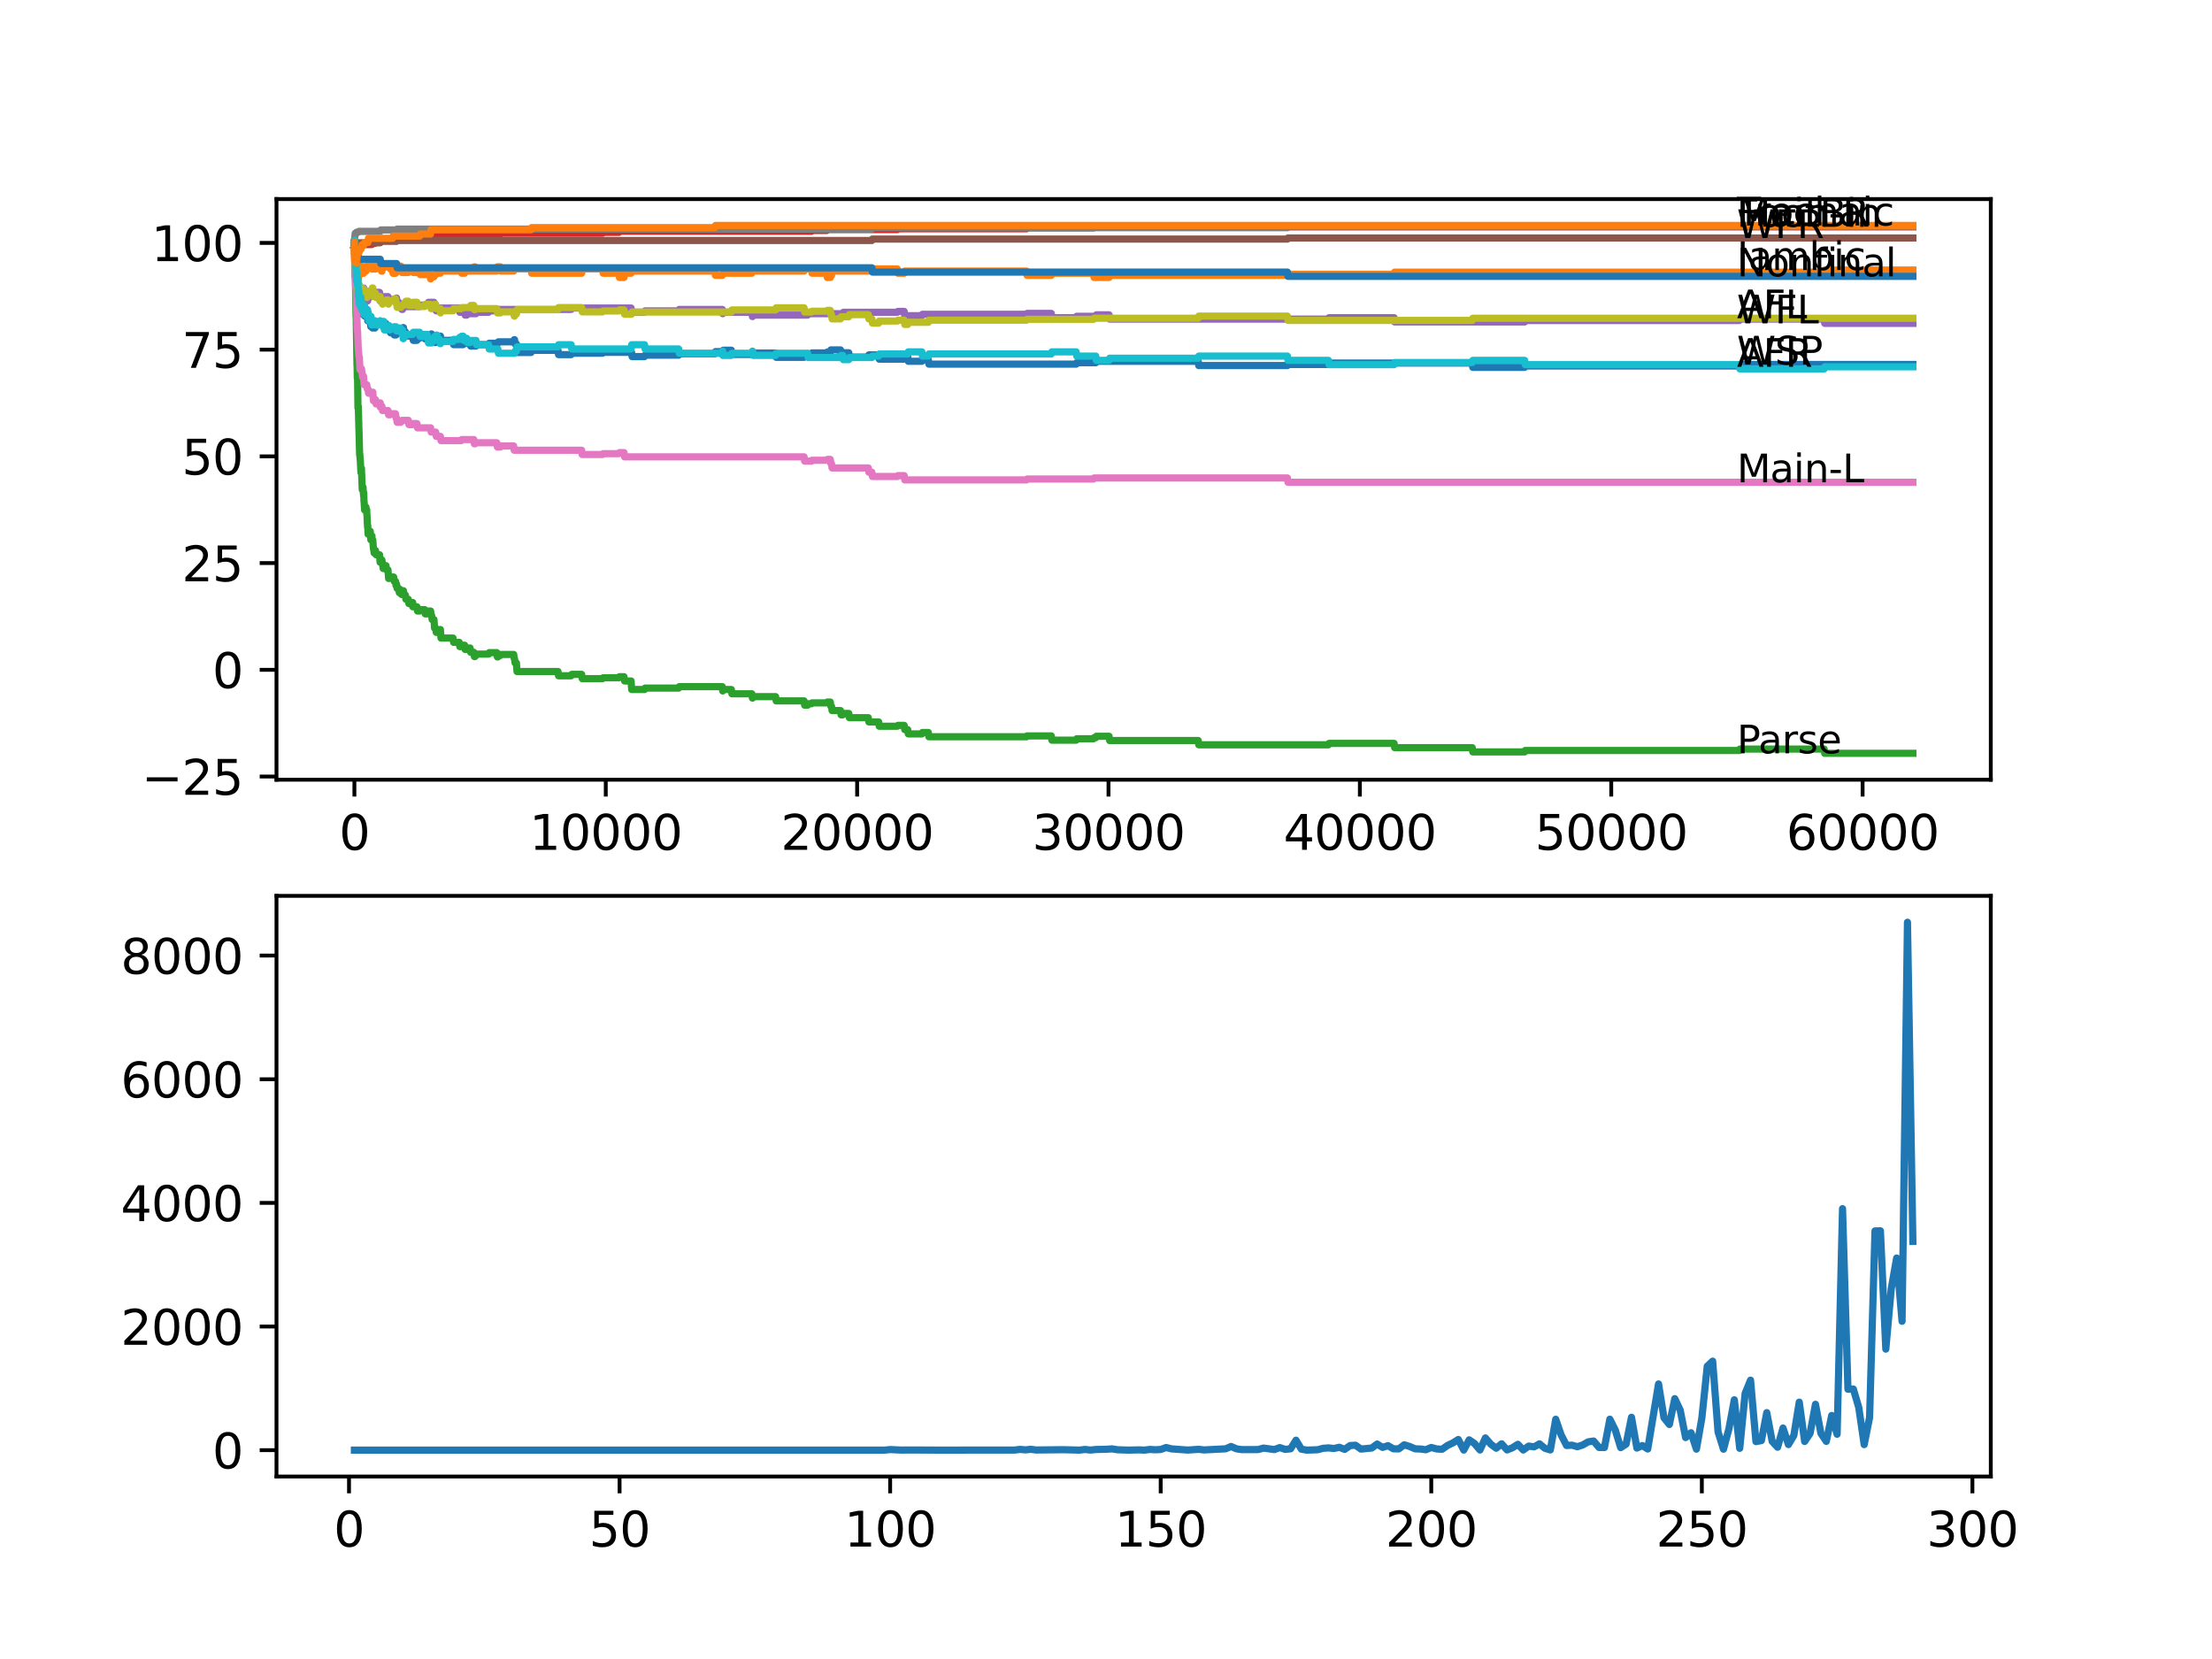 <?xml version="1.0" encoding="utf-8" standalone="no"?>
<!DOCTYPE svg PUBLIC "-//W3C//DTD SVG 1.1//EN"
  "http://www.w3.org/Graphics/SVG/1.1/DTD/svg11.dtd">
<svg xmlns:xlink="http://www.w3.org/1999/xlink" width="460.8pt" height="345.6pt" viewBox="0 0 460.8 345.6" xmlns="http://www.w3.org/2000/svg" version="1.1">
 <defs>
  <style type="text/css">*{stroke-linejoin: round; stroke-linecap: butt}</style>
 </defs>
 <g id="figure_1">
  <g id="patch_1">
   <path d="M 0 345.6 
L 460.8 345.6 
L 460.8 0 
L 0 0 
z
" style="fill: #ffffff"/>
  </g>
  <g id="axes_1">
   <g id="patch_2">
    <path d="M 57.6 162.432 
L 414.72 162.432 
L 414.72 41.472 
L 57.6 41.472 
z
" style="fill: #ffffff"/>
   </g>
   <g id="matplotlib.axis_1">
    <g id="xtick_1">
     <g id="line2d_1">
      <defs>
       <path id="md0cdcef609" d="M 0 0 
L 0 3.5 
" style="stroke: #000000; stroke-width: 0.8"/>
      </defs>
      <g>
       <use xlink:href="#md0cdcef609" x="73.827" y="162.432" style="stroke: #000000; stroke-width: 0.8"/>
      </g>
     </g>
     <g id="text_1">
      <!-- 0 -->
      <g transform="translate(70.646 177.03)scale(0.1 -0.1)">
       <defs>
        <path id="DejaVuSans-30" d="M 2034 4250 
Q 1547 4250 1301 3770 
Q 1056 3291 1056 2328 
Q 1056 1369 1301 889 
Q 1547 409 2034 409 
Q 2525 409 2770 889 
Q 3016 1369 3016 2328 
Q 3016 3291 2770 3770 
Q 2525 4250 2034 4250 
z
M 2034 4750 
Q 2819 4750 3233 4129 
Q 3647 3509 3647 2328 
Q 3647 1150 3233 529 
Q 2819 -91 2034 -91 
Q 1250 -91 836 529 
Q 422 1150 422 2328 
Q 422 3509 836 4129 
Q 1250 4750 2034 4750 
z
" transform="scale(0.016)"/>
       </defs>
       <use xlink:href="#DejaVuSans-30"/>
      </g>
     </g>
    </g>
    <g id="xtick_2">
     <g id="line2d_2">
      <g>
       <use xlink:href="#md0cdcef609" x="126.192" y="162.432" style="stroke: #000000; stroke-width: 0.8"/>
      </g>
     </g>
     <g id="text_2">
      <!-- 10000 -->
      <g transform="translate(110.286 177.03)scale(0.1 -0.1)">
       <defs>
        <path id="DejaVuSans-31" d="M 794 531 
L 1825 531 
L 1825 4091 
L 703 3866 
L 703 4441 
L 1819 4666 
L 2450 4666 
L 2450 531 
L 3481 531 
L 3481 0 
L 794 0 
L 794 531 
z
" transform="scale(0.016)"/>
       </defs>
       <use xlink:href="#DejaVuSans-31"/>
       <use xlink:href="#DejaVuSans-30" x="63.623"/>
       <use xlink:href="#DejaVuSans-30" x="127.246"/>
       <use xlink:href="#DejaVuSans-30" x="190.869"/>
       <use xlink:href="#DejaVuSans-30" x="254.492"/>
      </g>
     </g>
    </g>
    <g id="xtick_3">
     <g id="line2d_3">
      <g>
       <use xlink:href="#md0cdcef609" x="178.556" y="162.432" style="stroke: #000000; stroke-width: 0.8"/>
      </g>
     </g>
     <g id="text_3">
      <!-- 20000 -->
      <g transform="translate(162.65 177.03)scale(0.1 -0.1)">
       <defs>
        <path id="DejaVuSans-32" d="M 1228 531 
L 3431 531 
L 3431 0 
L 469 0 
L 469 531 
Q 828 903 1448 1529 
Q 2069 2156 2228 2338 
Q 2531 2678 2651 2914 
Q 2772 3150 2772 3378 
Q 2772 3750 2511 3984 
Q 2250 4219 1831 4219 
Q 1534 4219 1204 4116 
Q 875 4013 500 3803 
L 500 4441 
Q 881 4594 1212 4672 
Q 1544 4750 1819 4750 
Q 2544 4750 2975 4387 
Q 3406 4025 3406 3419 
Q 3406 3131 3298 2873 
Q 3191 2616 2906 2266 
Q 2828 2175 2409 1742 
Q 1991 1309 1228 531 
z
" transform="scale(0.016)"/>
       </defs>
       <use xlink:href="#DejaVuSans-32"/>
       <use xlink:href="#DejaVuSans-30" x="63.623"/>
       <use xlink:href="#DejaVuSans-30" x="127.246"/>
       <use xlink:href="#DejaVuSans-30" x="190.869"/>
       <use xlink:href="#DejaVuSans-30" x="254.492"/>
      </g>
     </g>
    </g>
    <g id="xtick_4">
     <g id="line2d_4">
      <g>
       <use xlink:href="#md0cdcef609" x="230.921" y="162.432" style="stroke: #000000; stroke-width: 0.8"/>
      </g>
     </g>
     <g id="text_4">
      <!-- 30000 -->
      <g transform="translate(215.015 177.03)scale(0.1 -0.1)">
       <defs>
        <path id="DejaVuSans-33" d="M 2597 2516 
Q 3050 2419 3304 2112 
Q 3559 1806 3559 1356 
Q 3559 666 3084 287 
Q 2609 -91 1734 -91 
Q 1441 -91 1130 -33 
Q 819 25 488 141 
L 488 750 
Q 750 597 1062 519 
Q 1375 441 1716 441 
Q 2309 441 2620 675 
Q 2931 909 2931 1356 
Q 2931 1769 2642 2001 
Q 2353 2234 1838 2234 
L 1294 2234 
L 1294 2753 
L 1863 2753 
Q 2328 2753 2575 2939 
Q 2822 3125 2822 3475 
Q 2822 3834 2567 4026 
Q 2313 4219 1838 4219 
Q 1578 4219 1281 4162 
Q 984 4106 628 3988 
L 628 4550 
Q 988 4650 1302 4700 
Q 1616 4750 1894 4750 
Q 2613 4750 3031 4423 
Q 3450 4097 3450 3541 
Q 3450 3153 3228 2886 
Q 3006 2619 2597 2516 
z
" transform="scale(0.016)"/>
       </defs>
       <use xlink:href="#DejaVuSans-33"/>
       <use xlink:href="#DejaVuSans-30" x="63.623"/>
       <use xlink:href="#DejaVuSans-30" x="127.246"/>
       <use xlink:href="#DejaVuSans-30" x="190.869"/>
       <use xlink:href="#DejaVuSans-30" x="254.492"/>
      </g>
     </g>
    </g>
    <g id="xtick_5">
     <g id="line2d_5">
      <g>
       <use xlink:href="#md0cdcef609" x="283.285" y="162.432" style="stroke: #000000; stroke-width: 0.8"/>
      </g>
     </g>
     <g id="text_5">
      <!-- 40000 -->
      <g transform="translate(267.379 177.03)scale(0.1 -0.1)">
       <defs>
        <path id="DejaVuSans-34" d="M 2419 4116 
L 825 1625 
L 2419 1625 
L 2419 4116 
z
M 2253 4666 
L 3047 4666 
L 3047 1625 
L 3713 1625 
L 3713 1100 
L 3047 1100 
L 3047 0 
L 2419 0 
L 2419 1100 
L 313 1100 
L 313 1709 
L 2253 4666 
z
" transform="scale(0.016)"/>
       </defs>
       <use xlink:href="#DejaVuSans-34"/>
       <use xlink:href="#DejaVuSans-30" x="63.623"/>
       <use xlink:href="#DejaVuSans-30" x="127.246"/>
       <use xlink:href="#DejaVuSans-30" x="190.869"/>
       <use xlink:href="#DejaVuSans-30" x="254.492"/>
      </g>
     </g>
    </g>
    <g id="xtick_6">
     <g id="line2d_6">
      <g>
       <use xlink:href="#md0cdcef609" x="335.65" y="162.432" style="stroke: #000000; stroke-width: 0.8"/>
      </g>
     </g>
     <g id="text_6">
      <!-- 50000 -->
      <g transform="translate(319.744 177.03)scale(0.1 -0.1)">
       <defs>
        <path id="DejaVuSans-35" d="M 691 4666 
L 3169 4666 
L 3169 4134 
L 1269 4134 
L 1269 2991 
Q 1406 3038 1543 3061 
Q 1681 3084 1819 3084 
Q 2600 3084 3056 2656 
Q 3513 2228 3513 1497 
Q 3513 744 3044 326 
Q 2575 -91 1722 -91 
Q 1428 -91 1123 -41 
Q 819 9 494 109 
L 494 744 
Q 775 591 1075 516 
Q 1375 441 1709 441 
Q 2250 441 2565 725 
Q 2881 1009 2881 1497 
Q 2881 1984 2565 2268 
Q 2250 2553 1709 2553 
Q 1456 2553 1204 2497 
Q 953 2441 691 2322 
L 691 4666 
z
" transform="scale(0.016)"/>
       </defs>
       <use xlink:href="#DejaVuSans-35"/>
       <use xlink:href="#DejaVuSans-30" x="63.623"/>
       <use xlink:href="#DejaVuSans-30" x="127.246"/>
       <use xlink:href="#DejaVuSans-30" x="190.869"/>
       <use xlink:href="#DejaVuSans-30" x="254.492"/>
      </g>
     </g>
    </g>
    <g id="xtick_7">
     <g id="line2d_7">
      <g>
       <use xlink:href="#md0cdcef609" x="388.014" y="162.432" style="stroke: #000000; stroke-width: 0.8"/>
      </g>
     </g>
     <g id="text_7">
      <!-- 60000 -->
      <g transform="translate(372.108 177.03)scale(0.1 -0.1)">
       <defs>
        <path id="DejaVuSans-36" d="M 2113 2584 
Q 1688 2584 1439 2293 
Q 1191 2003 1191 1497 
Q 1191 994 1439 701 
Q 1688 409 2113 409 
Q 2538 409 2786 701 
Q 3034 994 3034 1497 
Q 3034 2003 2786 2293 
Q 2538 2584 2113 2584 
z
M 3366 4563 
L 3366 3988 
Q 3128 4100 2886 4159 
Q 2644 4219 2406 4219 
Q 1781 4219 1451 3797 
Q 1122 3375 1075 2522 
Q 1259 2794 1537 2939 
Q 1816 3084 2150 3084 
Q 2853 3084 3261 2657 
Q 3669 2231 3669 1497 
Q 3669 778 3244 343 
Q 2819 -91 2113 -91 
Q 1303 -91 875 529 
Q 447 1150 447 2328 
Q 447 3434 972 4092 
Q 1497 4750 2381 4750 
Q 2619 4750 2861 4703 
Q 3103 4656 3366 4563 
z
" transform="scale(0.016)"/>
       </defs>
       <use xlink:href="#DejaVuSans-36"/>
       <use xlink:href="#DejaVuSans-30" x="63.623"/>
       <use xlink:href="#DejaVuSans-30" x="127.246"/>
       <use xlink:href="#DejaVuSans-30" x="190.869"/>
       <use xlink:href="#DejaVuSans-30" x="254.492"/>
      </g>
     </g>
    </g>
   </g>
   <g id="matplotlib.axis_2">
    <g id="ytick_1">
     <g id="line2d_8">
      <defs>
       <path id="m8ec044c8bc" d="M 0 0 
L -3.5 0 
" style="stroke: #000000; stroke-width: 0.8"/>
      </defs>
      <g>
       <use xlink:href="#m8ec044c8bc" x="57.6" y="161.766" style="stroke: #000000; stroke-width: 0.8"/>
      </g>
     </g>
     <g id="text_8">
      <!-- −25 -->
      <g transform="translate(29.495 165.565)scale(0.1 -0.1)">
       <defs>
        <path id="DejaVuSans-2212" d="M 678 2272 
L 4684 2272 
L 4684 1741 
L 678 1741 
L 678 2272 
z
" transform="scale(0.016)"/>
       </defs>
       <use xlink:href="#DejaVuSans-2212"/>
       <use xlink:href="#DejaVuSans-32" x="83.789"/>
       <use xlink:href="#DejaVuSans-35" x="147.412"/>
      </g>
     </g>
    </g>
    <g id="ytick_2">
     <g id="line2d_9">
      <g>
       <use xlink:href="#m8ec044c8bc" x="57.6" y="139.533" style="stroke: #000000; stroke-width: 0.8"/>
      </g>
     </g>
     <g id="text_9">
      <!-- 0 -->
      <g transform="translate(44.237 143.332)scale(0.1 -0.1)">
       <use xlink:href="#DejaVuSans-30"/>
      </g>
     </g>
    </g>
    <g id="ytick_3">
     <g id="line2d_10">
      <g>
       <use xlink:href="#m8ec044c8bc" x="57.6" y="117.3" style="stroke: #000000; stroke-width: 0.8"/>
      </g>
     </g>
     <g id="text_10">
      <!-- 25 -->
      <g transform="translate(37.875 121.099)scale(0.1 -0.1)">
       <use xlink:href="#DejaVuSans-32"/>
       <use xlink:href="#DejaVuSans-35" x="63.623"/>
      </g>
     </g>
    </g>
    <g id="ytick_4">
     <g id="line2d_11">
      <g>
       <use xlink:href="#m8ec044c8bc" x="57.6" y="95.067" style="stroke: #000000; stroke-width: 0.8"/>
      </g>
     </g>
     <g id="text_11">
      <!-- 50 -->
      <g transform="translate(37.875 98.866)scale(0.1 -0.1)">
       <use xlink:href="#DejaVuSans-35"/>
       <use xlink:href="#DejaVuSans-30" x="63.623"/>
      </g>
     </g>
    </g>
    <g id="ytick_5">
     <g id="line2d_12">
      <g>
       <use xlink:href="#m8ec044c8bc" x="57.6" y="72.834" style="stroke: #000000; stroke-width: 0.8"/>
      </g>
     </g>
     <g id="text_12">
      <!-- 75 -->
      <g transform="translate(37.875 76.634)scale(0.1 -0.1)">
       <defs>
        <path id="DejaVuSans-37" d="M 525 4666 
L 3525 4666 
L 3525 4397 
L 1831 0 
L 1172 0 
L 2766 4134 
L 525 4134 
L 525 4666 
z
" transform="scale(0.016)"/>
       </defs>
       <use xlink:href="#DejaVuSans-37"/>
       <use xlink:href="#DejaVuSans-35" x="63.623"/>
      </g>
     </g>
    </g>
    <g id="ytick_6">
     <g id="line2d_13">
      <g>
       <use xlink:href="#m8ec044c8bc" x="57.6" y="50.602" style="stroke: #000000; stroke-width: 0.8"/>
      </g>
     </g>
     <g id="text_13">
      <!-- 100 -->
      <g transform="translate(31.512 54.401)scale(0.1 -0.1)">
       <use xlink:href="#DejaVuSans-31"/>
       <use xlink:href="#DejaVuSans-30" x="63.623"/>
       <use xlink:href="#DejaVuSans-30" x="127.246"/>
      </g>
     </g>
    </g>
   </g>
   <g id="line2d_14">
    <path d="M 73.833 51.491 
L 73.838 51.491 
L 73.922 50.972 
L 73.869 52.306 
L 73.932 51.861 
L 74.058 55.196 
L 74.063 55.196 
L 74.079 54.9 
L 74.1 56.679 
L 74.157 55.567 
L 74.278 57.197 
L 74.314 57.197 
L 74.335 56.53 
L 74.367 59.198 
L 74.377 59.198 
L 74.383 59.198 
L 74.388 58.902 
L 74.461 60.829 
L 74.493 60.829 
L 74.524 59.939 
L 74.561 62.311 
L 74.602 60.68 
L 74.644 60.68 
L 74.66 60.503 
L 74.723 61.54 
L 74.728 61.54 
L 74.749 61.54 
L 74.87 63.912 
L 74.906 63.912 
L 74.995 61.985 
L 75.027 62.874 
L 75.063 62.874 
L 75.189 65.364 
L 75.205 65.364 
L 75.336 64.03 
L 75.351 64.03 
L 75.43 65.364 
L 75.466 64.919 
L 75.487 64.919 
L 75.603 64.623 
L 75.618 64.623 
L 75.728 65.512 
L 75.817 64.475 
L 75.838 65.364 
L 75.849 65.364 
L 75.912 64.919 
L 75.917 65.809 
L 75.953 65.512 
L 76.006 65.512 
L 76.121 65.216 
L 76.341 65.216 
L 76.451 64.475 
L 76.571 66.253 
L 76.587 66.253 
L 76.608 65.957 
L 76.613 66.846 
L 76.687 66.846 
L 76.702 66.846 
L 76.823 66.253 
L 77.132 66.253 
L 77.252 68.032 
L 77.294 68.032 
L 77.414 67.439 
L 77.488 67.439 
L 77.603 68.329 
L 77.666 68.329 
L 77.786 67.439 
L 77.823 67.439 
L 77.938 68.329 
L 78.111 68.329 
L 78.231 67.587 
L 79.174 67.587 
L 79.289 67.291 
L 79.368 67.291 
L 79.483 67.113 
L 79.703 67.113 
L 79.818 68.002 
L 79.949 68.002 
L 80.069 67.41 
L 80.41 67.41 
L 80.525 68.299 
L 80.829 68.299 
L 80.923 67.854 
L 80.928 68.744 
L 80.933 68.744 
L 81.069 68.744 
L 81.185 68.447 
L 81.253 68.447 
L 81.368 69.336 
L 81.771 69.336 
L 81.886 68.892 
L 82.007 68.892 
L 82.122 69.781 
L 82.504 69.781 
L 82.619 69.307 
L 83.384 69.307 
L 83.499 69.01 
L 83.635 69.01 
L 83.751 68.832 
L 83.866 68.832 
L 83.986 68.24 
L 84.049 68.24 
L 84.164 69.129 
L 84.447 69.129 
L 84.562 70.018 
L 85.981 70.018 
L 86.096 70.908 
L 86.856 70.908 
L 86.971 70.463 
L 87.416 70.463 
L 87.537 69.722 
L 88.469 69.722 
L 88.584 70.611 
L 88.977 70.611 
L 89.092 70.315 
L 89.144 70.315 
L 89.259 70.018 
L 89.704 70.018 
L 89.82 69.574 
L 89.909 69.574 
L 90.024 70.463 
L 90.422 70.463 
L 90.537 71.352 
L 90.767 71.352 
L 90.883 71.056 
L 91.05 71.056 
L 91.165 70.759 
L 91.584 70.759 
L 91.699 70.463 
L 91.741 70.463 
L 91.762 70.018 
L 91.768 70.908 
L 91.846 70.908 
L 94.381 70.908 
L 94.496 71.797 
L 96.491 71.797 
L 96.606 71.5 
L 97.229 71.5 
L 97.344 71.204 
L 97.936 71.204 
L 98.051 72.093 
L 99.167 72.093 
L 99.282 71.797 
L 101.79 71.797 
L 101.905 71.5 
L 103.712 71.5 
L 103.827 71.204 
L 107.011 71.204 
L 107.126 70.759 
L 107.189 70.759 
L 107.304 71.649 
L 107.582 71.649 
L 107.702 73.427 
L 110.634 73.427 
L 110.75 72.983 
L 116.243 72.983 
L 116.358 73.872 
L 118.992 73.872 
L 119.107 73.575 
L 125.532 73.575 
L 125.647 73.398 
L 131.559 73.398 
L 131.675 74.287 
L 134.272 74.287 
L 134.387 73.99 
L 141.383 73.99 
L 141.498 73.694 
L 148.923 73.694 
L 149.039 73.249 
L 150.552 73.249 
L 150.667 72.953 
L 152.353 72.953 
L 152.468 73.842 
L 156.778 73.842 
L 156.893 73.546 
L 161.58 73.546 
L 161.695 74.435 
L 167.508 74.435 
L 167.623 73.99 
L 168.235 73.99 
L 168.351 73.694 
L 169.047 73.694 
L 169.162 73.516 
L 172.226 73.516 
L 172.341 73.338 
L 172.969 73.338 
L 173.084 72.894 
L 175.095 72.894 
L 175.21 73.783 
L 175.572 73.783 
L 175.687 73.487 
L 176.818 73.487 
L 176.933 74.376 
L 180.887 74.376 
L 181.002 73.931 
L 183.044 73.931 
L 183.159 74.821 
L 188.359 74.821 
L 188.474 74.376 
L 189.103 74.376 
L 189.218 75.265 
L 192.04 75.265 
L 192.156 74.969 
L 193.391 74.969 
L 193.507 75.858 
L 224.187 75.858 
L 224.302 75.562 
L 228.271 75.562 
L 228.386 75.265 
L 249.61 75.265 
L 249.725 76.154 
L 268.189 76.154 
L 268.304 75.932 
L 276.75 75.932 
L 276.866 75.636 
L 306.692 75.636 
L 306.808 76.525 
L 317.61 76.525 
L 317.726 76.229 
L 362.324 76.229 
L 362.44 75.932 
L 398.487 75.932 
L 398.487 75.932 
" clip-path="url(#p542fefe54e)" style="fill: none; stroke: #1f77b4; stroke-width: 1.5; stroke-linecap: square"/>
   </g>
   <g id="line2d_15">
    <path d="M 73.833 50.602 
L 73.843 50.602 
L 73.927 57.568 
L 73.985 55.937 
L 73.99 55.937 
L 74.037 56.975 
L 74.058 54.752 
L 74.095 55.641 
L 74.1 55.641 
L 74.163 58.309 
L 74.215 56.53 
L 74.299 57.568 
L 74.314 56.234 
L 74.335 55.789 
L 74.445 60.236 
L 74.456 60.236 
L 74.487 61.125 
L 74.524 58.457 
L 74.555 58.457 
L 74.566 58.457 
L 74.686 57.39 
L 74.697 57.39 
L 74.718 57.835 
L 74.812 56.945 
L 74.859 56.945 
L 74.922 54.722 
L 74.98 55.167 
L 75.089 55.167 
L 75.205 56.056 
L 75.226 56.056 
L 75.299 56.945 
L 75.33 56.056 
L 75.357 55.611 
L 75.362 56.501 
L 75.44 56.056 
L 75.54 56.056 
L 75.655 56.945 
L 75.728 56.945 
L 75.849 55.611 
L 75.964 56.501 
L 76.231 56.501 
L 76.346 56.056 
L 76.404 56.056 
L 76.524 55.167 
L 76.645 55.167 
L 76.666 56.056 
L 76.755 55.167 
L 77.435 55.167 
L 77.551 56.056 
L 77.666 56.056 
L 77.786 55.167 
L 78.043 55.167 
L 78.158 56.056 
L 78.226 56.056 
L 78.341 55.611 
L 79.069 55.611 
L 79.153 55.167 
L 79.158 56.056 
L 79.179 55.611 
L 79.368 55.611 
L 79.483 56.501 
L 79.561 56.501 
L 79.677 55.611 
L 80.829 55.611 
L 80.944 55.167 
L 81.253 55.167 
L 81.368 56.056 
L 81.771 56.056 
L 81.886 56.945 
L 82.389 56.945 
L 82.504 56.056 
L 82.614 56.056 
L 82.729 55.878 
L 83.07 55.878 
L 83.185 55.433 
L 83.499 55.433 
L 83.599 56.323 
L 83.609 55.878 
L 83.635 55.878 
L 83.751 56.767 
L 85.065 56.767 
L 85.18 55.878 
L 85.971 55.878 
L 86.086 56.767 
L 86.856 56.767 
L 86.971 56.323 
L 87.432 56.323 
L 87.547 57.212 
L 89.683 57.212 
L 89.704 58.101 
L 89.793 57.657 
L 90.406 57.657 
L 90.521 57.212 
L 90.767 57.212 
L 90.883 56.916 
L 91.741 56.916 
L 91.857 56.471 
L 95.669 56.471 
L 95.784 56.026 
L 96.067 56.026 
L 96.182 56.916 
L 96.784 56.916 
L 96.899 56.471 
L 98.711 56.471 
L 98.826 55.582 
L 98.941 55.582 
L 99.057 56.471 
L 103.497 56.471 
L 103.612 55.582 
L 104.225 55.582 
L 104.34 56.471 
L 107.011 56.471 
L 107.126 56.026 
L 110.634 56.026 
L 110.75 56.916 
L 121.17 56.916 
L 121.285 56.026 
L 125.532 56.026 
L 125.647 56.916 
L 128.925 56.916 
L 129.041 57.805 
L 129.994 57.805 
L 130.109 56.916 
L 131.47 56.916 
L 131.586 56.471 
L 148.923 56.471 
L 149.039 57.36 
L 150.468 57.36 
L 150.583 56.916 
L 156.621 56.916 
L 156.736 56.471 
L 167.508 56.471 
L 167.623 56.026 
L 169.047 56.026 
L 169.162 56.916 
L 172.226 56.916 
L 172.341 57.805 
L 172.969 57.805 
L 173.084 57.36 
L 173.221 57.36 
L 173.336 56.471 
L 180.887 56.471 
L 181.002 56.026 
L 186.93 56.026 
L 187.045 56.916 
L 188.359 56.916 
L 188.474 56.471 
L 213.845 56.471 
L 213.96 57.36 
L 219.008 57.36 
L 219.123 56.916 
L 227.8 56.916 
L 227.915 57.805 
L 231.041 57.805 
L 231.157 57.36 
L 268.189 57.36 
L 268.304 57.138 
L 290.417 57.138 
L 290.533 56.693 
L 380.008 56.693 
L 380.123 56.249 
L 398.487 56.249 
L 398.487 56.249 
" clip-path="url(#p542fefe54e)" style="fill: none; stroke: #ff7f0e; stroke-width: 1.5; stroke-linecap: square"/>
   </g>
   <g id="line2d_16">
    <path d="M 73.833 50.602 
L 73.969 56.012 
L 73.985 55.715 
L 74.026 57.568 
L 74.032 57.568 
L 74.178 65.942 
L 74.189 65.646 
L 74.199 65.646 
L 74.367 76.095 
L 74.383 76.095 
L 74.388 75.799 
L 74.435 78.763 
L 74.456 78.17 
L 74.487 78.17 
L 74.571 84.988 
L 74.634 84.692 
L 74.644 84.692 
L 74.786 90.028 
L 74.796 90.028 
L 74.917 94.771 
L 74.932 94.474 
L 74.938 94.474 
L 75.053 95.957 
L 75.063 95.957 
L 75.189 98.447 
L 75.205 98.447 
L 75.299 97.557 
L 75.315 98.447 
L 75.33 98.447 
L 75.461 102.004 
L 75.487 102.004 
L 75.603 101.485 
L 75.618 101.485 
L 75.739 103.264 
L 75.765 103.264 
L 75.781 102.671 
L 75.823 104.449 
L 75.844 104.449 
L 75.948 106.228 
L 75.959 105.932 
L 76.006 105.932 
L 76.121 105.635 
L 76.231 105.635 
L 76.341 106.525 
L 76.404 106.228 
L 76.409 107.117 
L 76.44 107.117 
L 76.566 109.785 
L 76.587 109.785 
L 76.608 109.489 
L 76.671 111.268 
L 76.702 111.268 
L 76.823 110.675 
L 77.132 110.675 
L 77.252 112.453 
L 77.294 112.453 
L 77.414 111.86 
L 77.435 111.86 
L 77.488 111.638 
L 77.493 112.527 
L 77.53 112.527 
L 77.666 112.527 
L 77.786 114.306 
L 77.823 114.306 
L 77.938 115.195 
L 78.043 115.195 
L 78.163 114.677 
L 78.226 114.677 
L 78.341 115.566 
L 79.069 115.566 
L 79.174 117.122 
L 79.184 116.826 
L 79.368 116.826 
L 79.483 116.648 
L 79.561 116.648 
L 79.677 117.537 
L 79.703 117.537 
L 79.818 118.427 
L 79.949 118.427 
L 80.069 117.834 
L 80.41 117.834 
L 80.525 118.723 
L 80.829 118.723 
L 80.949 120.502 
L 81.069 120.502 
L 81.185 120.205 
L 82.007 120.205 
L 82.122 121.094 
L 82.389 121.094 
L 82.504 121.984 
L 82.614 121.687 
L 82.729 122.577 
L 83.07 122.577 
L 83.185 123.466 
L 83.384 123.466 
L 83.499 123.17 
L 83.599 122.947 
L 83.635 123.837 
L 83.714 123.659 
L 83.866 123.659 
L 83.986 123.066 
L 84.049 123.066 
L 84.164 123.955 
L 84.447 123.955 
L 84.562 124.844 
L 85.065 124.844 
L 85.18 125.734 
L 85.971 125.734 
L 85.981 125.511 
L 85.987 126.401 
L 86.065 126.401 
L 86.856 126.401 
L 86.971 127.29 
L 87.416 127.29 
L 87.531 126.994 
L 88.469 126.994 
L 88.584 127.883 
L 88.977 127.883 
L 89.092 127.586 
L 89.144 127.586 
L 89.259 127.29 
L 89.704 127.29 
L 89.82 128.179 
L 89.909 128.179 
L 90.024 129.069 
L 90.406 129.069 
L 90.527 130.847 
L 90.767 130.847 
L 90.883 131.737 
L 91.05 131.737 
L 91.165 131.44 
L 91.584 131.44 
L 91.699 131.144 
L 91.741 131.144 
L 91.862 132.922 
L 94.381 132.922 
L 94.496 133.812 
L 95.669 133.812 
L 95.784 134.701 
L 96.491 134.701 
L 96.606 134.405 
L 96.784 134.405 
L 96.899 135.294 
L 97.229 135.294 
L 97.344 134.997 
L 97.936 134.997 
L 98.051 135.887 
L 98.711 135.887 
L 98.826 136.776 
L 98.941 136.776 
L 99.057 136.554 
L 99.167 136.554 
L 99.282 136.257 
L 101.79 136.257 
L 101.905 135.961 
L 103.497 135.961 
L 103.612 136.85 
L 103.712 136.85 
L 103.827 136.554 
L 104.225 136.554 
L 104.34 136.331 
L 107.011 136.331 
L 107.126 137.221 
L 107.189 137.221 
L 107.304 138.11 
L 107.582 138.11 
L 107.702 139.889 
L 116.243 139.889 
L 116.358 140.778 
L 118.992 140.778 
L 119.107 140.482 
L 121.17 140.482 
L 121.285 141.371 
L 125.532 141.371 
L 125.647 141.193 
L 128.925 141.193 
L 129.041 140.971 
L 129.994 140.971 
L 130.109 141.86 
L 131.47 141.86 
L 131.591 143.639 
L 134.272 143.639 
L 134.387 143.342 
L 141.383 143.342 
L 141.498 143.046 
L 150.468 143.046 
L 150.552 143.935 
L 150.578 143.639 
L 152.353 143.639 
L 152.468 144.528 
L 156.621 144.528 
L 156.736 145.417 
L 156.778 145.417 
L 156.893 145.121 
L 161.58 145.121 
L 161.695 146.01 
L 167.508 146.01 
L 167.623 146.899 
L 168.235 146.899 
L 168.351 146.603 
L 169.047 146.603 
L 169.162 146.425 
L 172.226 146.425 
L 172.341 146.247 
L 172.969 146.247 
L 173.084 147.137 
L 173.221 147.137 
L 173.336 148.026 
L 175.095 148.026 
L 175.21 148.915 
L 175.572 148.915 
L 175.687 148.619 
L 176.818 148.619 
L 176.933 149.508 
L 180.887 149.508 
L 181.002 150.397 
L 183.044 150.397 
L 183.159 151.287 
L 186.93 151.287 
L 187.045 151.109 
L 188.359 151.109 
L 188.474 151.998 
L 189.103 151.998 
L 189.218 152.887 
L 192.04 152.887 
L 192.156 152.591 
L 193.391 152.591 
L 193.507 153.48 
L 213.845 153.48 
L 213.96 153.302 
L 219.008 153.302 
L 219.123 154.192 
L 224.187 154.192 
L 224.302 153.895 
L 227.8 153.895 
L 227.915 153.673 
L 228.271 153.673 
L 228.386 153.377 
L 231.041 153.377 
L 231.157 154.266 
L 249.61 154.266 
L 249.725 155.155 
L 276.75 155.155 
L 276.866 154.859 
L 290.417 154.859 
L 290.533 155.748 
L 306.692 155.748 
L 306.808 156.637 
L 317.61 156.637 
L 317.726 156.341 
L 362.324 156.341 
L 362.44 156.045 
L 380.008 156.045 
L 380.123 156.934 
L 398.487 156.934 
L 398.487 156.934 
" clip-path="url(#p542fefe54e)" style="fill: none; stroke: #2ca02c; stroke-width: 1.5; stroke-linecap: square"/>
   </g>
   <g id="line2d_17">
    <path d="M 73.833 51.491 
L 73.948 51.343 
L 75.089 51.343 
L 75.205 51.165 
L 75.54 51.165 
L 75.655 50.942 
L 77.435 50.942 
L 77.551 50.72 
L 78.043 50.72 
L 78.158 50.498 
L 79.153 50.498 
L 79.268 50.275 
L 79.368 50.275 
L 79.483 50.098 
L 81.253 50.098 
L 81.368 49.875 
L 83.499 49.875 
L 83.614 49.653 
L 83.635 49.653 
L 83.751 49.475 
L 85.971 49.475 
L 86.086 49.253 
L 96.067 49.253 
L 96.182 49.03 
L 98.941 49.03 
L 99.057 48.808 
L 104.225 48.808 
L 104.34 48.586 
L 125.532 48.586 
L 125.647 48.408 
L 128.925 48.408 
L 129.041 48.186 
L 169.047 48.186 
L 169.162 48.008 
L 172.226 48.008 
L 172.341 47.83 
L 186.93 47.83 
L 187.045 47.652 
L 213.845 47.652 
L 213.96 47.474 
L 227.8 47.474 
L 227.915 47.252 
L 398.487 47.252 
L 398.487 47.252 
" clip-path="url(#p542fefe54e)" style="fill: none; stroke: #d62728; stroke-width: 1.5; stroke-linecap: square"/>
   </g>
   <g id="line2d_18">
    <path d="M 73.833 50.602 
L 73.964 54.455 
L 73.985 54.455 
L 74.1 56.012 
L 74.168 54.9 
L 74.178 56.679 
L 74.199 56.382 
L 74.314 59.05 
L 74.32 58.828 
L 74.383 58.828 
L 74.424 59.124 
L 74.487 58.235 
L 74.571 61.496 
L 74.608 60.31 
L 74.671 60.31 
L 74.697 60.013 
L 74.702 60.903 
L 74.781 60.31 
L 74.807 60.31 
L 74.89 59.717 
L 74.896 60.606 
L 74.917 61.496 
L 75.006 60.903 
L 75.205 60.903 
L 75.33 60.013 
L 75.446 60.903 
L 75.487 60.903 
L 75.603 60.606 
L 75.765 60.606 
L 75.781 60.013 
L 75.849 61.792 
L 75.854 61.792 
L 75.948 61.792 
L 76.069 61.199 
L 76.231 61.199 
L 76.341 62.089 
L 76.44 61.792 
L 76.556 62.681 
L 76.587 62.681 
L 76.708 62.089 
L 76.818 62.089 
L 76.933 61.792 
L 77.294 61.792 
L 77.414 61.199 
L 78.111 61.199 
L 78.226 60.903 
L 79.069 60.903 
L 79.174 62.681 
L 79.184 62.385 
L 79.949 62.385 
L 80.069 61.792 
L 80.829 61.792 
L 80.944 62.681 
L 81.069 62.681 
L 81.185 62.385 
L 82.504 62.385 
L 82.614 62.089 
L 82.729 62.978 
L 83.07 62.978 
L 83.185 63.867 
L 83.384 63.867 
L 83.499 63.571 
L 83.599 63.571 
L 83.714 64.46 
L 83.866 64.46 
L 83.986 63.867 
L 87.416 63.867 
L 87.531 63.571 
L 88.977 63.571 
L 89.092 63.274 
L 89.144 63.274 
L 89.259 62.978 
L 90.406 62.978 
L 90.521 63.867 
L 90.767 63.867 
L 90.883 64.756 
L 91.05 64.756 
L 91.165 64.46 
L 91.584 64.46 
L 91.699 64.164 
L 95.669 64.164 
L 95.784 65.053 
L 96.491 65.053 
L 96.606 64.756 
L 96.784 64.756 
L 96.899 65.646 
L 97.229 65.646 
L 97.344 65.349 
L 99.167 65.349 
L 99.282 65.053 
L 101.79 65.053 
L 101.905 64.756 
L 103.712 64.756 
L 103.827 64.46 
L 118.992 64.46 
L 119.107 64.164 
L 131.47 64.164 
L 131.586 65.053 
L 134.272 65.053 
L 134.387 64.756 
L 141.383 64.756 
L 141.498 64.46 
L 150.468 64.46 
L 150.552 65.349 
L 150.578 65.053 
L 156.621 65.053 
L 156.736 65.942 
L 156.778 65.942 
L 156.893 65.646 
L 168.235 65.646 
L 168.351 65.349 
L 175.572 65.349 
L 175.687 65.053 
L 186.93 65.053 
L 187.045 64.875 
L 188.359 64.875 
L 188.474 65.764 
L 192.04 65.764 
L 192.156 65.468 
L 213.845 65.468 
L 213.96 65.29 
L 219.008 65.29 
L 219.123 66.179 
L 224.187 66.179 
L 224.302 65.883 
L 228.271 65.883 
L 228.386 65.586 
L 231.041 65.586 
L 231.157 66.476 
L 276.75 66.476 
L 276.866 66.179 
L 290.417 66.179 
L 290.533 67.069 
L 317.61 67.069 
L 317.726 66.772 
L 362.324 66.772 
L 362.44 66.476 
L 380.008 66.476 
L 380.123 67.365 
L 398.487 67.365 
L 398.487 67.365 
" clip-path="url(#p542fefe54e)" style="fill: none; stroke: #9467bd; stroke-width: 1.5; stroke-linecap: square"/>
   </g>
   <g id="line2d_19">
    <path d="M 73.833 50.602 
L 73.859 51.491 
L 73.943 51.269 
L 73.969 51.269 
L 74.084 50.972 
L 74.157 50.972 
L 74.273 50.75 
L 74.644 50.75 
L 74.76 50.572 
L 79.211 50.572 
L 79.326 50.275 
L 82.614 50.275 
L 82.729 50.098 
L 181.625 50.098 
L 181.74 49.801 
L 268.189 49.801 
L 268.304 49.579 
L 398.487 49.579 
L 398.487 49.579 
" clip-path="url(#p542fefe54e)" style="fill: none; stroke: #8c564b; stroke-width: 1.5; stroke-linecap: square"/>
   </g>
   <g id="line2d_20">
    <path d="M 73.833 51.491 
L 73.964 55.345 
L 73.969 55.345 
L 74.079 59.791 
L 74.1 59.198 
L 74.152 59.198 
L 74.294 64.534 
L 74.309 64.534 
L 74.445 68.981 
L 74.493 68.981 
L 74.623 72.538 
L 74.644 72.538 
L 74.765 74.317 
L 74.859 74.317 
L 74.985 76.985 
L 75.089 76.985 
L 75.205 76.807 
L 75.299 76.807 
L 75.414 77.696 
L 75.43 77.696 
L 75.54 78.585 
L 75.655 78.363 
L 75.728 78.363 
L 75.849 80.142 
L 76.404 80.142 
L 76.519 81.031 
L 76.666 81.031 
L 76.781 81.92 
L 77.435 81.92 
L 77.551 81.698 
L 77.666 81.698 
L 77.786 83.477 
L 78.043 83.477 
L 78.158 83.254 
L 78.226 83.254 
L 78.341 84.143 
L 79.153 84.143 
L 79.211 83.921 
L 79.216 84.81 
L 79.247 84.81 
L 79.368 84.81 
L 79.483 84.633 
L 79.561 84.633 
L 79.677 85.522 
L 80.829 85.522 
L 80.944 86.411 
L 81.253 86.411 
L 81.368 86.189 
L 82.389 86.189 
L 82.504 87.078 
L 82.614 87.078 
L 82.729 87.968 
L 83.499 87.968 
L 83.614 87.745 
L 83.635 87.745 
L 83.751 87.567 
L 85.065 87.567 
L 85.18 88.457 
L 85.971 88.457 
L 86.086 88.234 
L 86.856 88.234 
L 86.971 89.124 
L 89.704 89.124 
L 89.82 90.013 
L 90.767 90.013 
L 90.883 90.902 
L 91.741 90.902 
L 91.857 91.792 
L 96.067 91.792 
L 96.182 91.569 
L 98.711 91.569 
L 98.826 92.459 
L 98.941 92.459 
L 99.057 92.236 
L 103.497 92.236 
L 103.612 93.126 
L 104.225 93.126 
L 104.34 92.903 
L 107.011 92.903 
L 107.126 93.793 
L 121.17 93.793 
L 121.285 94.682 
L 125.532 94.682 
L 125.647 94.504 
L 128.925 94.504 
L 129.041 94.282 
L 129.994 94.282 
L 130.109 95.171 
L 167.508 95.171 
L 167.623 96.06 
L 169.047 96.06 
L 169.162 95.882 
L 172.226 95.882 
L 172.341 95.705 
L 172.969 95.705 
L 173.084 96.594 
L 173.221 96.594 
L 173.336 97.483 
L 180.887 97.483 
L 181.002 98.373 
L 181.625 98.373 
L 181.74 99.262 
L 186.93 99.262 
L 187.045 99.084 
L 188.359 99.084 
L 188.474 99.973 
L 213.845 99.973 
L 213.96 99.795 
L 227.8 99.795 
L 227.915 99.573 
L 268.189 99.573 
L 268.304 100.462 
L 398.487 100.462 
L 398.487 100.462 
" clip-path="url(#p542fefe54e)" style="fill: none; stroke: #e377c2; stroke-width: 1.5; stroke-linecap: square"/>
   </g>
   <g id="line2d_21">
    <path d="M 73.833 50.157 
L 73.995 48.601 
L 74.157 48.601 
L 74.273 48.378 
L 74.644 48.378 
L 74.76 48.2 
L 79.211 48.2 
L 79.326 47.904 
L 82.614 47.904 
L 82.729 47.726 
L 181.625 47.726 
L 181.74 47.43 
L 268.189 47.43 
L 268.304 47.207 
L 398.487 47.207 
L 398.487 47.207 
" clip-path="url(#p542fefe54e)" style="fill: none; stroke: #7f7f7f; stroke-width: 1.5; stroke-linecap: square"/>
   </g>
   <g id="line2d_22">
    <path d="M 73.833 51.491 
L 73.848 51.046 
L 73.864 52.825 
L 73.917 52.232 
L 73.922 52.232 
L 73.927 51.787 
L 74.006 53.714 
L 74.011 53.714 
L 74.021 53.714 
L 74.037 52.973 
L 74.058 54.752 
L 74.121 54.159 
L 74.131 54.159 
L 74.152 53.714 
L 74.189 56.16 
L 74.22 55.715 
L 74.241 55.715 
L 74.335 59.272 
L 74.362 58.383 
L 74.409 57.049 
L 74.477 57.938 
L 74.493 57.938 
L 74.524 60.606 
L 74.613 60.162 
L 74.644 60.162 
L 74.749 61.051 
L 74.754 60.606 
L 74.775 60.606 
L 74.859 59.272 
L 74.89 60.162 
L 74.906 60.162 
L 74.995 61.94 
L 75.021 61.496 
L 75.063 61.496 
L 75.189 59.984 
L 75.299 59.984 
L 75.351 60.873 
L 75.409 60.428 
L 75.419 60.428 
L 75.43 59.984 
L 75.435 60.873 
L 75.524 60.873 
L 75.54 60.873 
L 75.665 60.206 
L 75.728 60.206 
L 75.817 61.095 
L 75.838 60.651 
L 75.844 60.651 
L 75.912 61.54 
L 75.953 61.095 
L 76.404 61.095 
L 76.451 61.985 
L 76.514 61.54 
L 76.634 60.651 
L 76.666 60.651 
L 76.781 61.54 
L 77.132 61.54 
L 77.252 60.651 
L 77.435 60.651 
L 77.561 59.984 
L 77.666 59.984 
L 77.786 61.762 
L 77.823 61.762 
L 77.938 61.318 
L 78.043 61.318 
L 78.158 61.095 
L 78.226 61.095 
L 78.341 61.985 
L 79.153 61.985 
L 79.211 61.762 
L 79.216 62.652 
L 79.247 62.652 
L 79.368 62.652 
L 79.483 62.474 
L 79.561 62.474 
L 79.677 63.363 
L 79.703 63.363 
L 79.818 62.919 
L 80.41 62.919 
L 80.525 62.474 
L 80.829 62.474 
L 80.923 63.363 
L 80.939 62.919 
L 81.253 62.919 
L 81.368 62.696 
L 82.007 62.696 
L 82.122 62.252 
L 82.389 62.252 
L 82.504 63.141 
L 82.614 63.141 
L 82.729 64.03 
L 83.499 64.03 
L 83.614 63.808 
L 83.635 63.808 
L 83.751 63.63 
L 84.049 63.63 
L 84.164 63.185 
L 84.447 63.185 
L 84.562 62.741 
L 85.065 62.741 
L 85.18 63.63 
L 85.971 63.63 
L 86.096 62.963 
L 86.856 62.963 
L 86.971 63.852 
L 88.469 63.852 
L 88.584 63.408 
L 89.704 63.408 
L 89.82 64.297 
L 89.909 64.297 
L 90.024 63.852 
L 90.422 63.852 
L 90.537 63.408 
L 90.767 63.408 
L 90.883 64.297 
L 91.741 64.297 
L 91.762 65.186 
L 91.851 64.742 
L 94.381 64.742 
L 94.496 64.297 
L 96.067 64.297 
L 96.182 64.075 
L 97.936 64.075 
L 98.051 63.63 
L 98.711 63.63 
L 98.826 64.519 
L 98.941 64.519 
L 99.057 64.297 
L 103.497 64.297 
L 103.612 65.186 
L 104.225 65.186 
L 104.34 64.964 
L 107.011 64.964 
L 107.126 65.853 
L 107.189 65.853 
L 107.304 65.409 
L 107.582 65.409 
L 107.702 64.519 
L 116.243 64.519 
L 116.358 64.075 
L 121.17 64.075 
L 121.285 64.964 
L 125.532 64.964 
L 125.647 64.786 
L 128.925 64.786 
L 129.041 64.564 
L 129.994 64.564 
L 130.109 65.453 
L 131.559 65.453 
L 131.675 65.008 
L 152.353 65.008 
L 152.468 64.564 
L 161.58 64.564 
L 161.695 64.119 
L 167.508 64.119 
L 167.623 65.008 
L 169.047 65.008 
L 169.162 64.831 
L 172.226 64.831 
L 172.341 64.653 
L 172.969 64.653 
L 173.084 65.542 
L 173.221 65.542 
L 173.336 66.431 
L 175.095 66.431 
L 175.21 65.987 
L 176.818 65.987 
L 176.933 65.542 
L 180.887 65.542 
L 181.002 66.431 
L 181.625 66.431 
L 181.74 67.321 
L 183.044 67.321 
L 183.159 66.876 
L 186.93 66.876 
L 187.045 66.698 
L 188.359 66.698 
L 188.474 67.587 
L 189.103 67.587 
L 189.218 67.143 
L 193.391 67.143 
L 193.507 66.698 
L 213.845 66.698 
L 213.96 66.52 
L 227.8 66.52 
L 227.915 66.298 
L 249.61 66.298 
L 249.725 65.853 
L 268.189 65.853 
L 268.304 66.743 
L 306.692 66.743 
L 306.808 66.298 
L 398.487 66.298 
L 398.487 66.298 
" clip-path="url(#p542fefe54e)" style="fill: none; stroke: #bcbd22; stroke-width: 1.5; stroke-linecap: square"/>
   </g>
   <g id="line2d_23">
    <path d="M 73.833 50.157 
L 73.875 50.009 
L 73.896 51.491 
L 73.901 51.194 
L 74.016 54.159 
L 73.943 50.453 
L 74.021 53.714 
L 74.063 52.528 
L 74.126 53.714 
L 74.262 58.531 
L 74.267 58.531 
L 74.383 56.753 
L 74.393 57.197 
L 74.398 57.197 
L 74.403 56.753 
L 74.445 59.421 
L 74.493 58.531 
L 74.498 58.531 
L 74.571 58.087 
L 74.623 61.644 
L 74.644 61.644 
L 74.676 61.911 
L 74.765 60.577 
L 74.843 63.245 
L 74.885 62.8 
L 74.89 62.8 
L 74.917 61.911 
L 74.99 63.689 
L 74.995 63.689 
L 75.116 62.8 
L 75.163 62.8 
L 75.205 61.911 
L 75.247 63.689 
L 75.257 63.689 
L 75.33 64.579 
L 75.367 63.689 
L 75.419 63.689 
L 75.487 63.245 
L 75.493 64.134 
L 75.524 64.134 
L 75.618 64.134 
L 75.734 63.689 
L 75.765 63.689 
L 75.781 65.468 
L 75.875 64.134 
L 75.912 64.134 
L 75.948 63.689 
L 75.953 64.579 
L 76.006 64.579 
L 76.121 65.468 
L 76.231 65.468 
L 76.341 65.023 
L 76.44 65.913 
L 76.451 65.468 
L 76.571 64.579 
L 76.587 64.579 
L 76.608 65.468 
L 76.697 65.023 
L 76.702 65.023 
L 76.823 66.802 
L 77.132 66.802 
L 77.252 65.913 
L 77.294 65.913 
L 77.414 67.691 
L 77.488 67.691 
L 77.603 67.247 
L 77.823 67.247 
L 77.938 66.802 
L 78.111 66.802 
L 78.226 67.691 
L 79.069 67.691 
L 79.174 66.802 
L 79.179 67.691 
L 79.211 67.691 
L 79.326 67.395 
L 79.703 67.395 
L 79.818 66.95 
L 79.949 66.95 
L 80.069 68.729 
L 80.41 68.729 
L 80.525 68.284 
L 80.923 68.284 
L 81.038 67.839 
L 81.069 67.839 
L 81.185 68.729 
L 81.253 68.729 
L 81.368 68.506 
L 82.007 68.506 
L 82.122 68.062 
L 82.504 68.062 
L 82.614 68.951 
L 82.619 68.773 
L 83.07 68.773 
L 83.185 68.329 
L 83.384 68.329 
L 83.499 69.218 
L 83.599 69.218 
L 83.714 68.773 
L 83.866 68.773 
L 83.986 70.552 
L 84.049 70.552 
L 84.164 70.107 
L 84.447 70.107 
L 84.562 69.663 
L 85.981 69.663 
L 86.096 69.218 
L 87.416 69.218 
L 87.531 70.107 
L 88.469 70.107 
L 88.584 69.663 
L 88.977 69.663 
L 89.092 70.552 
L 89.144 70.552 
L 89.259 71.441 
L 89.909 71.441 
L 90.024 70.996 
L 90.406 70.996 
L 90.527 70.107 
L 90.767 70.107 
L 90.883 69.811 
L 91.05 69.811 
L 91.165 70.7 
L 91.584 70.7 
L 91.699 71.589 
L 91.762 71.589 
L 91.878 71.145 
L 94.381 71.145 
L 94.496 70.7 
L 95.669 70.7 
L 95.784 70.255 
L 96.067 70.255 
L 96.182 70.033 
L 96.491 70.033 
L 96.606 70.922 
L 96.784 70.922 
L 96.899 70.478 
L 97.229 70.478 
L 97.344 71.367 
L 97.936 71.367 
L 98.051 70.922 
L 99.167 70.922 
L 99.282 71.812 
L 101.79 71.812 
L 101.905 72.701 
L 103.712 72.701 
L 103.827 73.59 
L 107.189 73.59 
L 107.304 73.146 
L 107.582 73.146 
L 107.702 72.256 
L 116.243 72.256 
L 116.358 71.812 
L 118.992 71.812 
L 119.107 72.701 
L 131.47 72.701 
L 131.591 71.812 
L 134.272 71.812 
L 134.387 72.701 
L 141.383 72.701 
L 141.498 73.59 
L 150.468 73.59 
L 150.552 73.146 
L 150.557 74.035 
L 150.573 74.035 
L 152.353 74.035 
L 152.468 73.59 
L 156.621 73.59 
L 156.736 73.146 
L 156.778 73.146 
L 156.893 74.035 
L 161.58 74.035 
L 161.695 73.59 
L 168.235 73.59 
L 168.351 74.48 
L 175.095 74.48 
L 175.21 74.035 
L 175.572 74.035 
L 175.687 74.924 
L 176.818 74.924 
L 176.933 74.48 
L 181.625 74.48 
L 181.74 74.183 
L 183.044 74.183 
L 183.159 73.739 
L 189.103 73.739 
L 189.218 73.294 
L 192.04 73.294 
L 192.156 74.183 
L 193.391 74.183 
L 193.507 73.739 
L 219.008 73.739 
L 219.123 73.294 
L 224.187 73.294 
L 224.302 74.183 
L 228.271 74.183 
L 228.386 75.072 
L 231.041 75.072 
L 231.157 74.628 
L 249.61 74.628 
L 249.725 74.183 
L 268.189 74.183 
L 268.304 75.072 
L 276.75 75.072 
L 276.866 75.962 
L 290.417 75.962 
L 290.533 75.517 
L 306.692 75.517 
L 306.808 75.072 
L 317.61 75.072 
L 317.726 75.962 
L 362.324 75.962 
L 362.44 76.851 
L 380.008 76.851 
L 380.123 76.406 
L 398.487 76.406 
L 398.487 76.406 
" clip-path="url(#p542fefe54e)" style="fill: none; stroke: #17becf; stroke-width: 1.5; stroke-linecap: square"/>
   </g>
   <g id="line2d_24">
    <path d="M 73.833 50.602 
L 73.859 50.453 
L 73.864 51.343 
L 73.917 51.343 
L 73.969 51.343 
L 74.084 52.232 
L 74.157 52.232 
L 74.273 53.121 
L 74.644 53.121 
L 74.76 54.011 
L 79.211 54.011 
L 79.326 54.9 
L 82.614 54.9 
L 82.729 55.789 
L 181.625 55.789 
L 181.74 56.679 
L 268.189 56.679 
L 268.304 57.568 
L 398.487 57.568 
L 398.487 57.568 
" clip-path="url(#p542fefe54e)" style="fill: none; stroke: #1f77b4; stroke-width: 1.5; stroke-linecap: square"/>
   </g>
   <g id="line2d_25">
    <path d="M 73.833 50.602 
L 73.838 50.453 
L 73.854 53.121 
L 73.869 52.677 
L 73.885 54.455 
L 73.911 52.38 
L 73.985 53.862 
L 74.042 52.306 
L 74.105 52.973 
L 74.225 54.752 
L 74.294 54.752 
L 74.414 52.751 
L 74.712 52.751 
L 74.828 52.306 
L 74.922 52.306 
L 75.037 51.861 
L 75.226 51.861 
L 75.341 51.417 
L 75.357 51.417 
L 75.472 50.972 
L 75.849 50.972 
L 75.964 50.527 
L 76.645 50.527 
L 76.76 49.638 
L 81.771 49.638 
L 81.886 49.193 
L 87.432 49.193 
L 87.547 48.749 
L 89.683 48.749 
L 89.799 47.859 
L 110.634 47.859 
L 110.75 47.415 
L 148.923 47.415 
L 149.039 46.97 
L 398.487 46.97 
L 398.487 46.97 
" clip-path="url(#p542fefe54e)" style="fill: none; stroke: #ff7f0e; stroke-width: 1.5; stroke-linecap: square"/>
   </g>
   <g id="patch_3">
    <path d="M 57.6 162.432 
L 57.6 41.472 
" style="fill: none; stroke: #000000; stroke-width: 0.8; stroke-linejoin: miter; stroke-linecap: square"/>
   </g>
   <g id="patch_4">
    <path d="M 414.72 162.432 
L 414.72 41.472 
" style="fill: none; stroke: #000000; stroke-width: 0.8; stroke-linejoin: miter; stroke-linecap: square"/>
   </g>
   <g id="patch_5">
    <path d="M 57.6 162.432 
L 414.72 162.432 
" style="fill: none; stroke: #000000; stroke-width: 0.8; stroke-linejoin: miter; stroke-linecap: square"/>
   </g>
   <g id="patch_6">
    <path d="M 57.6 41.472 
L 414.72 41.472 
" style="fill: none; stroke: #000000; stroke-width: 0.8; stroke-linejoin: miter; stroke-linecap: square"/>
   </g>
   <g id="text_14">
    <!-- WSP -->
    <g transform="translate(361.832 75.932)scale(0.08 -0.08)">
     <defs>
      <path id="DejaVuSans-57" d="M 213 4666 
L 850 4666 
L 1831 722 
L 2809 4666 
L 3519 4666 
L 4500 722 
L 5478 4666 
L 6119 4666 
L 4947 0 
L 4153 0 
L 3169 4050 
L 2175 0 
L 1381 0 
L 213 4666 
z
" transform="scale(0.016)"/>
      <path id="DejaVuSans-53" d="M 3425 4513 
L 3425 3897 
Q 3066 4069 2747 4153 
Q 2428 4238 2131 4238 
Q 1616 4238 1336 4038 
Q 1056 3838 1056 3469 
Q 1056 3159 1242 3001 
Q 1428 2844 1947 2747 
L 2328 2669 
Q 3034 2534 3370 2195 
Q 3706 1856 3706 1288 
Q 3706 609 3251 259 
Q 2797 -91 1919 -91 
Q 1588 -91 1214 -16 
Q 841 59 441 206 
L 441 856 
Q 825 641 1194 531 
Q 1563 422 1919 422 
Q 2459 422 2753 634 
Q 3047 847 3047 1241 
Q 3047 1584 2836 1778 
Q 2625 1972 2144 2069 
L 1759 2144 
Q 1053 2284 737 2584 
Q 422 2884 422 3419 
Q 422 4038 858 4394 
Q 1294 4750 2059 4750 
Q 2388 4750 2728 4690 
Q 3069 4631 3425 4513 
z
" transform="scale(0.016)"/>
      <path id="DejaVuSans-50" d="M 1259 4147 
L 1259 2394 
L 2053 2394 
Q 2494 2394 2734 2622 
Q 2975 2850 2975 3272 
Q 2975 3691 2734 3919 
Q 2494 4147 2053 4147 
L 1259 4147 
z
M 628 4666 
L 2053 4666 
Q 2838 4666 3239 4311 
Q 3641 3956 3641 3272 
Q 3641 2581 3239 2228 
Q 2838 1875 2053 1875 
L 1259 1875 
L 1259 0 
L 628 0 
L 628 4666 
z
" transform="scale(0.016)"/>
     </defs>
     <use xlink:href="#DejaVuSans-57"/>
     <use xlink:href="#DejaVuSans-53" x="98.877"/>
     <use xlink:href="#DejaVuSans-50" x="162.354"/>
    </g>
   </g>
   <g id="text_15">
    <!-- Iambic -->
    <g transform="translate(361.832 56.249)scale(0.08 -0.08)">
     <defs>
      <path id="DejaVuSans-49" d="M 628 4666 
L 1259 4666 
L 1259 0 
L 628 0 
L 628 4666 
z
" transform="scale(0.016)"/>
      <path id="DejaVuSans-61" d="M 2194 1759 
Q 1497 1759 1228 1600 
Q 959 1441 959 1056 
Q 959 750 1161 570 
Q 1363 391 1709 391 
Q 2188 391 2477 730 
Q 2766 1069 2766 1631 
L 2766 1759 
L 2194 1759 
z
M 3341 1997 
L 3341 0 
L 2766 0 
L 2766 531 
Q 2569 213 2275 61 
Q 1981 -91 1556 -91 
Q 1019 -91 701 211 
Q 384 513 384 1019 
Q 384 1609 779 1909 
Q 1175 2209 1959 2209 
L 2766 2209 
L 2766 2266 
Q 2766 2663 2505 2880 
Q 2244 3097 1772 3097 
Q 1472 3097 1187 3025 
Q 903 2953 641 2809 
L 641 3341 
Q 956 3463 1253 3523 
Q 1550 3584 1831 3584 
Q 2591 3584 2966 3190 
Q 3341 2797 3341 1997 
z
" transform="scale(0.016)"/>
      <path id="DejaVuSans-6d" d="M 3328 2828 
Q 3544 3216 3844 3400 
Q 4144 3584 4550 3584 
Q 5097 3584 5394 3201 
Q 5691 2819 5691 2113 
L 5691 0 
L 5113 0 
L 5113 2094 
Q 5113 2597 4934 2840 
Q 4756 3084 4391 3084 
Q 3944 3084 3684 2787 
Q 3425 2491 3425 1978 
L 3425 0 
L 2847 0 
L 2847 2094 
Q 2847 2600 2669 2842 
Q 2491 3084 2119 3084 
Q 1678 3084 1418 2786 
Q 1159 2488 1159 1978 
L 1159 0 
L 581 0 
L 581 3500 
L 1159 3500 
L 1159 2956 
Q 1356 3278 1631 3431 
Q 1906 3584 2284 3584 
Q 2666 3584 2933 3390 
Q 3200 3197 3328 2828 
z
" transform="scale(0.016)"/>
      <path id="DejaVuSans-62" d="M 3116 1747 
Q 3116 2381 2855 2742 
Q 2594 3103 2138 3103 
Q 1681 3103 1420 2742 
Q 1159 2381 1159 1747 
Q 1159 1113 1420 752 
Q 1681 391 2138 391 
Q 2594 391 2855 752 
Q 3116 1113 3116 1747 
z
M 1159 2969 
Q 1341 3281 1617 3432 
Q 1894 3584 2278 3584 
Q 2916 3584 3314 3078 
Q 3713 2572 3713 1747 
Q 3713 922 3314 415 
Q 2916 -91 2278 -91 
Q 1894 -91 1617 61 
Q 1341 213 1159 525 
L 1159 0 
L 581 0 
L 581 4863 
L 1159 4863 
L 1159 2969 
z
" transform="scale(0.016)"/>
      <path id="DejaVuSans-69" d="M 603 3500 
L 1178 3500 
L 1178 0 
L 603 0 
L 603 3500 
z
M 603 4863 
L 1178 4863 
L 1178 4134 
L 603 4134 
L 603 4863 
z
" transform="scale(0.016)"/>
      <path id="DejaVuSans-63" d="M 3122 3366 
L 3122 2828 
Q 2878 2963 2633 3030 
Q 2388 3097 2138 3097 
Q 1578 3097 1268 2742 
Q 959 2388 959 1747 
Q 959 1106 1268 751 
Q 1578 397 2138 397 
Q 2388 397 2633 464 
Q 2878 531 3122 666 
L 3122 134 
Q 2881 22 2623 -34 
Q 2366 -91 2075 -91 
Q 1284 -91 818 406 
Q 353 903 353 1747 
Q 353 2603 823 3093 
Q 1294 3584 2113 3584 
Q 2378 3584 2631 3529 
Q 2884 3475 3122 3366 
z
" transform="scale(0.016)"/>
     </defs>
     <use xlink:href="#DejaVuSans-49"/>
     <use xlink:href="#DejaVuSans-61" x="29.492"/>
     <use xlink:href="#DejaVuSans-6d" x="90.771"/>
     <use xlink:href="#DejaVuSans-62" x="188.184"/>
     <use xlink:href="#DejaVuSans-69" x="251.66"/>
     <use xlink:href="#DejaVuSans-63" x="279.443"/>
    </g>
   </g>
   <g id="text_16">
    <!-- Parse -->
    <g transform="translate(361.832 156.934)scale(0.08 -0.08)">
     <defs>
      <path id="DejaVuSans-72" d="M 2631 2963 
Q 2534 3019 2420 3045 
Q 2306 3072 2169 3072 
Q 1681 3072 1420 2755 
Q 1159 2438 1159 1844 
L 1159 0 
L 581 0 
L 581 3500 
L 1159 3500 
L 1159 2956 
Q 1341 3275 1631 3429 
Q 1922 3584 2338 3584 
Q 2397 3584 2469 3576 
Q 2541 3569 2628 3553 
L 2631 2963 
z
" transform="scale(0.016)"/>
      <path id="DejaVuSans-73" d="M 2834 3397 
L 2834 2853 
Q 2591 2978 2328 3040 
Q 2066 3103 1784 3103 
Q 1356 3103 1142 2972 
Q 928 2841 928 2578 
Q 928 2378 1081 2264 
Q 1234 2150 1697 2047 
L 1894 2003 
Q 2506 1872 2764 1633 
Q 3022 1394 3022 966 
Q 3022 478 2636 193 
Q 2250 -91 1575 -91 
Q 1294 -91 989 -36 
Q 684 19 347 128 
L 347 722 
Q 666 556 975 473 
Q 1284 391 1588 391 
Q 1994 391 2212 530 
Q 2431 669 2431 922 
Q 2431 1156 2273 1281 
Q 2116 1406 1581 1522 
L 1381 1569 
Q 847 1681 609 1914 
Q 372 2147 372 2553 
Q 372 3047 722 3315 
Q 1072 3584 1716 3584 
Q 2034 3584 2315 3537 
Q 2597 3491 2834 3397 
z
" transform="scale(0.016)"/>
      <path id="DejaVuSans-65" d="M 3597 1894 
L 3597 1613 
L 953 1613 
Q 991 1019 1311 708 
Q 1631 397 2203 397 
Q 2534 397 2845 478 
Q 3156 559 3463 722 
L 3463 178 
Q 3153 47 2828 -22 
Q 2503 -91 2169 -91 
Q 1331 -91 842 396 
Q 353 884 353 1716 
Q 353 2575 817 3079 
Q 1281 3584 2069 3584 
Q 2775 3584 3186 3129 
Q 3597 2675 3597 1894 
z
M 3022 2063 
Q 3016 2534 2758 2815 
Q 2500 3097 2075 3097 
Q 1594 3097 1305 2825 
Q 1016 2553 972 2059 
L 3022 2063 
z
" transform="scale(0.016)"/>
     </defs>
     <use xlink:href="#DejaVuSans-50"/>
     <use xlink:href="#DejaVuSans-61" x="55.803"/>
     <use xlink:href="#DejaVuSans-72" x="117.082"/>
     <use xlink:href="#DejaVuSans-73" x="158.195"/>
     <use xlink:href="#DejaVuSans-65" x="210.295"/>
    </g>
   </g>
   <g id="text_17">
    <!-- FootBin -->
    <g transform="translate(361.832 47.252)scale(0.08 -0.08)">
     <defs>
      <path id="DejaVuSans-46" d="M 628 4666 
L 3309 4666 
L 3309 4134 
L 1259 4134 
L 1259 2759 
L 3109 2759 
L 3109 2228 
L 1259 2228 
L 1259 0 
L 628 0 
L 628 4666 
z
" transform="scale(0.016)"/>
      <path id="DejaVuSans-6f" d="M 1959 3097 
Q 1497 3097 1228 2736 
Q 959 2375 959 1747 
Q 959 1119 1226 758 
Q 1494 397 1959 397 
Q 2419 397 2687 759 
Q 2956 1122 2956 1747 
Q 2956 2369 2687 2733 
Q 2419 3097 1959 3097 
z
M 1959 3584 
Q 2709 3584 3137 3096 
Q 3566 2609 3566 1747 
Q 3566 888 3137 398 
Q 2709 -91 1959 -91 
Q 1206 -91 779 398 
Q 353 888 353 1747 
Q 353 2609 779 3096 
Q 1206 3584 1959 3584 
z
" transform="scale(0.016)"/>
      <path id="DejaVuSans-74" d="M 1172 4494 
L 1172 3500 
L 2356 3500 
L 2356 3053 
L 1172 3053 
L 1172 1153 
Q 1172 725 1289 603 
Q 1406 481 1766 481 
L 2356 481 
L 2356 0 
L 1766 0 
Q 1100 0 847 248 
Q 594 497 594 1153 
L 594 3053 
L 172 3053 
L 172 3500 
L 594 3500 
L 594 4494 
L 1172 4494 
z
" transform="scale(0.016)"/>
      <path id="DejaVuSans-42" d="M 1259 2228 
L 1259 519 
L 2272 519 
Q 2781 519 3026 730 
Q 3272 941 3272 1375 
Q 3272 1813 3026 2020 
Q 2781 2228 2272 2228 
L 1259 2228 
z
M 1259 4147 
L 1259 2741 
L 2194 2741 
Q 2656 2741 2882 2914 
Q 3109 3088 3109 3444 
Q 3109 3797 2882 3972 
Q 2656 4147 2194 4147 
L 1259 4147 
z
M 628 4666 
L 2241 4666 
Q 2963 4666 3353 4366 
Q 3744 4066 3744 3513 
Q 3744 3084 3544 2831 
Q 3344 2578 2956 2516 
Q 3422 2416 3680 2098 
Q 3938 1781 3938 1306 
Q 3938 681 3513 340 
Q 3088 0 2303 0 
L 628 0 
L 628 4666 
z
" transform="scale(0.016)"/>
      <path id="DejaVuSans-6e" d="M 3513 2113 
L 3513 0 
L 2938 0 
L 2938 2094 
Q 2938 2591 2744 2837 
Q 2550 3084 2163 3084 
Q 1697 3084 1428 2787 
Q 1159 2491 1159 1978 
L 1159 0 
L 581 0 
L 581 3500 
L 1159 3500 
L 1159 2956 
Q 1366 3272 1645 3428 
Q 1925 3584 2291 3584 
Q 2894 3584 3203 3211 
Q 3513 2838 3513 2113 
z
" transform="scale(0.016)"/>
     </defs>
     <use xlink:href="#DejaVuSans-46"/>
     <use xlink:href="#DejaVuSans-6f" x="53.895"/>
     <use xlink:href="#DejaVuSans-6f" x="115.076"/>
     <use xlink:href="#DejaVuSans-74" x="176.258"/>
     <use xlink:href="#DejaVuSans-42" x="215.467"/>
     <use xlink:href="#DejaVuSans-69" x="284.07"/>
     <use xlink:href="#DejaVuSans-6e" x="311.854"/>
    </g>
   </g>
   <g id="text_18">
    <!-- WFL -->
    <g transform="translate(361.832 67.365)scale(0.08 -0.08)">
     <defs>
      <path id="DejaVuSans-4c" d="M 628 4666 
L 1259 4666 
L 1259 531 
L 3531 531 
L 3531 0 
L 628 0 
L 628 4666 
z
" transform="scale(0.016)"/>
     </defs>
     <use xlink:href="#DejaVuSans-57"/>
     <use xlink:href="#DejaVuSans-46" x="98.877"/>
     <use xlink:href="#DejaVuSans-4c" x="156.396"/>
    </g>
   </g>
   <g id="text_19">
    <!-- WFR -->
    <g transform="translate(361.832 49.579)scale(0.08 -0.08)">
     <defs>
      <path id="DejaVuSans-52" d="M 2841 2188 
Q 3044 2119 3236 1894 
Q 3428 1669 3622 1275 
L 4263 0 
L 3584 0 
L 2988 1197 
Q 2756 1666 2539 1819 
Q 2322 1972 1947 1972 
L 1259 1972 
L 1259 0 
L 628 0 
L 628 4666 
L 2053 4666 
Q 2853 4666 3247 4331 
Q 3641 3997 3641 3322 
Q 3641 2881 3436 2590 
Q 3231 2300 2841 2188 
z
M 1259 4147 
L 1259 2491 
L 2053 2491 
Q 2509 2491 2742 2702 
Q 2975 2913 2975 3322 
Q 2975 3731 2742 3939 
Q 2509 4147 2053 4147 
L 1259 4147 
z
" transform="scale(0.016)"/>
     </defs>
     <use xlink:href="#DejaVuSans-57"/>
     <use xlink:href="#DejaVuSans-46" x="98.877"/>
     <use xlink:href="#DejaVuSans-52" x="156.396"/>
    </g>
   </g>
   <g id="text_20">
    <!-- Main-L -->
    <g transform="translate(361.832 100.462)scale(0.08 -0.08)">
     <defs>
      <path id="DejaVuSans-4d" d="M 628 4666 
L 1569 4666 
L 2759 1491 
L 3956 4666 
L 4897 4666 
L 4897 0 
L 4281 0 
L 4281 4097 
L 3078 897 
L 2444 897 
L 1241 4097 
L 1241 0 
L 628 0 
L 628 4666 
z
" transform="scale(0.016)"/>
      <path id="DejaVuSans-2d" d="M 313 2009 
L 1997 2009 
L 1997 1497 
L 313 1497 
L 313 2009 
z
" transform="scale(0.016)"/>
     </defs>
     <use xlink:href="#DejaVuSans-4d"/>
     <use xlink:href="#DejaVuSans-61" x="86.279"/>
     <use xlink:href="#DejaVuSans-69" x="147.559"/>
     <use xlink:href="#DejaVuSans-6e" x="175.342"/>
     <use xlink:href="#DejaVuSans-2d" x="238.721"/>
     <use xlink:href="#DejaVuSans-4c" x="274.805"/>
    </g>
   </g>
   <g id="text_21">
    <!-- Main-R -->
    <g transform="translate(361.832 47.207)scale(0.08 -0.08)">
     <use xlink:href="#DejaVuSans-4d"/>
     <use xlink:href="#DejaVuSans-61" x="86.279"/>
     <use xlink:href="#DejaVuSans-69" x="147.559"/>
     <use xlink:href="#DejaVuSans-6e" x="175.342"/>
     <use xlink:href="#DejaVuSans-2d" x="238.721"/>
     <use xlink:href="#DejaVuSans-52" x="274.805"/>
    </g>
   </g>
   <g id="text_22">
    <!-- AFL -->
    <g transform="translate(361.832 66.298)scale(0.08 -0.08)">
     <defs>
      <path id="DejaVuSans-41" d="M 2188 4044 
L 1331 1722 
L 3047 1722 
L 2188 4044 
z
M 1831 4666 
L 2547 4666 
L 4325 0 
L 3669 0 
L 3244 1197 
L 1141 1197 
L 716 0 
L 50 0 
L 1831 4666 
z
" transform="scale(0.016)"/>
     </defs>
     <use xlink:href="#DejaVuSans-41"/>
     <use xlink:href="#DejaVuSans-46" x="68.408"/>
     <use xlink:href="#DejaVuSans-4c" x="125.928"/>
    </g>
   </g>
   <g id="text_23">
    <!-- AFR -->
    <g transform="translate(361.832 76.406)scale(0.08 -0.08)">
     <use xlink:href="#DejaVuSans-41"/>
     <use xlink:href="#DejaVuSans-46" x="68.408"/>
     <use xlink:href="#DejaVuSans-52" x="125.928"/>
    </g>
   </g>
   <g id="text_24">
    <!-- Nonfinal -->
    <g transform="translate(361.832 57.568)scale(0.08 -0.08)">
     <defs>
      <path id="DejaVuSans-4e" d="M 628 4666 
L 1478 4666 
L 3547 763 
L 3547 4666 
L 4159 4666 
L 4159 0 
L 3309 0 
L 1241 3903 
L 1241 0 
L 628 0 
L 628 4666 
z
" transform="scale(0.016)"/>
      <path id="DejaVuSans-66" d="M 2375 4863 
L 2375 4384 
L 1825 4384 
Q 1516 4384 1395 4259 
Q 1275 4134 1275 3809 
L 1275 3500 
L 2222 3500 
L 2222 3053 
L 1275 3053 
L 1275 0 
L 697 0 
L 697 3053 
L 147 3053 
L 147 3500 
L 697 3500 
L 697 3744 
Q 697 4328 969 4595 
Q 1241 4863 1831 4863 
L 2375 4863 
z
" transform="scale(0.016)"/>
      <path id="DejaVuSans-6c" d="M 603 4863 
L 1178 4863 
L 1178 0 
L 603 0 
L 603 4863 
z
" transform="scale(0.016)"/>
     </defs>
     <use xlink:href="#DejaVuSans-4e"/>
     <use xlink:href="#DejaVuSans-6f" x="74.805"/>
     <use xlink:href="#DejaVuSans-6e" x="135.986"/>
     <use xlink:href="#DejaVuSans-66" x="199.365"/>
     <use xlink:href="#DejaVuSans-69" x="234.57"/>
     <use xlink:href="#DejaVuSans-6e" x="262.354"/>
     <use xlink:href="#DejaVuSans-61" x="325.732"/>
     <use xlink:href="#DejaVuSans-6c" x="387.012"/>
    </g>
   </g>
   <g id="text_25">
    <!-- Trochaic -->
    <g transform="translate(361.832 46.97)scale(0.08 -0.08)">
     <defs>
      <path id="DejaVuSans-54" d="M -19 4666 
L 3928 4666 
L 3928 4134 
L 2272 4134 
L 2272 0 
L 1638 0 
L 1638 4134 
L -19 4134 
L -19 4666 
z
" transform="scale(0.016)"/>
      <path id="DejaVuSans-68" d="M 3513 2113 
L 3513 0 
L 2938 0 
L 2938 2094 
Q 2938 2591 2744 2837 
Q 2550 3084 2163 3084 
Q 1697 3084 1428 2787 
Q 1159 2491 1159 1978 
L 1159 0 
L 581 0 
L 581 4863 
L 1159 4863 
L 1159 2956 
Q 1366 3272 1645 3428 
Q 1925 3584 2291 3584 
Q 2894 3584 3203 3211 
Q 3513 2838 3513 2113 
z
" transform="scale(0.016)"/>
     </defs>
     <use xlink:href="#DejaVuSans-54"/>
     <use xlink:href="#DejaVuSans-72" x="46.334"/>
     <use xlink:href="#DejaVuSans-6f" x="85.197"/>
     <use xlink:href="#DejaVuSans-63" x="146.379"/>
     <use xlink:href="#DejaVuSans-68" x="201.359"/>
     <use xlink:href="#DejaVuSans-61" x="264.738"/>
     <use xlink:href="#DejaVuSans-69" x="326.018"/>
     <use xlink:href="#DejaVuSans-63" x="353.801"/>
    </g>
   </g>
  </g>
  <g id="axes_2">
   <g id="patch_7">
    <path d="M 57.6 307.584 
L 414.72 307.584 
L 414.72 186.624 
L 57.6 186.624 
z
" style="fill: #ffffff"/>
   </g>
   <g id="matplotlib.axis_3">
    <g id="xtick_8">
     <g id="line2d_26">
      <g>
       <use xlink:href="#md0cdcef609" x="72.705" y="307.584" style="stroke: #000000; stroke-width: 0.8"/>
      </g>
     </g>
     <g id="text_26">
      <!-- 0 -->
      <g transform="translate(69.524 322.182)scale(0.1 -0.1)">
       <use xlink:href="#DejaVuSans-30"/>
      </g>
     </g>
    </g>
    <g id="xtick_9">
     <g id="line2d_27">
      <g>
       <use xlink:href="#md0cdcef609" x="129.069" y="307.584" style="stroke: #000000; stroke-width: 0.8"/>
      </g>
     </g>
     <g id="text_27">
      <!-- 50 -->
      <g transform="translate(122.707 322.182)scale(0.1 -0.1)">
       <use xlink:href="#DejaVuSans-35"/>
       <use xlink:href="#DejaVuSans-30" x="63.623"/>
      </g>
     </g>
    </g>
    <g id="xtick_10">
     <g id="line2d_28">
      <g>
       <use xlink:href="#md0cdcef609" x="185.433" y="307.584" style="stroke: #000000; stroke-width: 0.8"/>
      </g>
     </g>
     <g id="text_28">
      <!-- 100 -->
      <g transform="translate(175.889 322.182)scale(0.1 -0.1)">
       <use xlink:href="#DejaVuSans-31"/>
       <use xlink:href="#DejaVuSans-30" x="63.623"/>
       <use xlink:href="#DejaVuSans-30" x="127.246"/>
      </g>
     </g>
    </g>
    <g id="xtick_11">
     <g id="line2d_29">
      <g>
       <use xlink:href="#md0cdcef609" x="241.796" y="307.584" style="stroke: #000000; stroke-width: 0.8"/>
      </g>
     </g>
     <g id="text_29">
      <!-- 150 -->
      <g transform="translate(232.253 322.182)scale(0.1 -0.1)">
       <use xlink:href="#DejaVuSans-31"/>
       <use xlink:href="#DejaVuSans-35" x="63.623"/>
       <use xlink:href="#DejaVuSans-30" x="127.246"/>
      </g>
     </g>
    </g>
    <g id="xtick_12">
     <g id="line2d_30">
      <g>
       <use xlink:href="#md0cdcef609" x="298.16" y="307.584" style="stroke: #000000; stroke-width: 0.8"/>
      </g>
     </g>
     <g id="text_30">
      <!-- 200 -->
      <g transform="translate(288.616 322.182)scale(0.1 -0.1)">
       <use xlink:href="#DejaVuSans-32"/>
       <use xlink:href="#DejaVuSans-30" x="63.623"/>
       <use xlink:href="#DejaVuSans-30" x="127.246"/>
      </g>
     </g>
    </g>
    <g id="xtick_13">
     <g id="line2d_31">
      <g>
       <use xlink:href="#md0cdcef609" x="354.524" y="307.584" style="stroke: #000000; stroke-width: 0.8"/>
      </g>
     </g>
     <g id="text_31">
      <!-- 250 -->
      <g transform="translate(344.98 322.182)scale(0.1 -0.1)">
       <use xlink:href="#DejaVuSans-32"/>
       <use xlink:href="#DejaVuSans-35" x="63.623"/>
       <use xlink:href="#DejaVuSans-30" x="127.246"/>
      </g>
     </g>
    </g>
    <g id="xtick_14">
     <g id="line2d_32">
      <g>
       <use xlink:href="#md0cdcef609" x="410.887" y="307.584" style="stroke: #000000; stroke-width: 0.8"/>
      </g>
     </g>
     <g id="text_32">
      <!-- 300 -->
      <g transform="translate(401.344 322.182)scale(0.1 -0.1)">
       <use xlink:href="#DejaVuSans-33"/>
       <use xlink:href="#DejaVuSans-30" x="63.623"/>
       <use xlink:href="#DejaVuSans-30" x="127.246"/>
      </g>
     </g>
    </g>
   </g>
   <g id="matplotlib.axis_4">
    <g id="ytick_7">
     <g id="line2d_33">
      <g>
       <use xlink:href="#m8ec044c8bc" x="57.6" y="302.099" style="stroke: #000000; stroke-width: 0.8"/>
      </g>
     </g>
     <g id="text_33">
      <!-- 0 -->
      <g transform="translate(44.237 305.898)scale(0.1 -0.1)">
       <use xlink:href="#DejaVuSans-30"/>
      </g>
     </g>
    </g>
    <g id="ytick_8">
     <g id="line2d_34">
      <g>
       <use xlink:href="#m8ec044c8bc" x="57.6" y="276.34" style="stroke: #000000; stroke-width: 0.8"/>
      </g>
     </g>
     <g id="text_34">
      <!-- 2000 -->
      <g transform="translate(25.15 280.139)scale(0.1 -0.1)">
       <use xlink:href="#DejaVuSans-32"/>
       <use xlink:href="#DejaVuSans-30" x="63.623"/>
       <use xlink:href="#DejaVuSans-30" x="127.246"/>
       <use xlink:href="#DejaVuSans-30" x="190.869"/>
      </g>
     </g>
    </g>
    <g id="ytick_9">
     <g id="line2d_35">
      <g>
       <use xlink:href="#m8ec044c8bc" x="57.6" y="250.581" style="stroke: #000000; stroke-width: 0.8"/>
      </g>
     </g>
     <g id="text_35">
      <!-- 4000 -->
      <g transform="translate(25.15 254.381)scale(0.1 -0.1)">
       <use xlink:href="#DejaVuSans-34"/>
       <use xlink:href="#DejaVuSans-30" x="63.623"/>
       <use xlink:href="#DejaVuSans-30" x="127.246"/>
       <use xlink:href="#DejaVuSans-30" x="190.869"/>
      </g>
     </g>
    </g>
    <g id="ytick_10">
     <g id="line2d_36">
      <g>
       <use xlink:href="#m8ec044c8bc" x="57.6" y="224.823" style="stroke: #000000; stroke-width: 0.8"/>
      </g>
     </g>
     <g id="text_36">
      <!-- 6000 -->
      <g transform="translate(25.15 228.622)scale(0.1 -0.1)">
       <use xlink:href="#DejaVuSans-36"/>
       <use xlink:href="#DejaVuSans-30" x="63.623"/>
       <use xlink:href="#DejaVuSans-30" x="127.246"/>
       <use xlink:href="#DejaVuSans-30" x="190.869"/>
      </g>
     </g>
    </g>
    <g id="ytick_11">
     <g id="line2d_37">
      <g>
       <use xlink:href="#m8ec044c8bc" x="57.6" y="199.064" style="stroke: #000000; stroke-width: 0.8"/>
      </g>
     </g>
     <g id="text_37">
      <!-- 8000 -->
      <g transform="translate(25.15 202.863)scale(0.1 -0.1)">
       <defs>
        <path id="DejaVuSans-38" d="M 2034 2216 
Q 1584 2216 1326 1975 
Q 1069 1734 1069 1313 
Q 1069 891 1326 650 
Q 1584 409 2034 409 
Q 2484 409 2743 651 
Q 3003 894 3003 1313 
Q 3003 1734 2745 1975 
Q 2488 2216 2034 2216 
z
M 1403 2484 
Q 997 2584 770 2862 
Q 544 3141 544 3541 
Q 544 4100 942 4425 
Q 1341 4750 2034 4750 
Q 2731 4750 3128 4425 
Q 3525 4100 3525 3541 
Q 3525 3141 3298 2862 
Q 3072 2584 2669 2484 
Q 3125 2378 3379 2068 
Q 3634 1759 3634 1313 
Q 3634 634 3220 271 
Q 2806 -91 2034 -91 
Q 1263 -91 848 271 
Q 434 634 434 1313 
Q 434 1759 690 2068 
Q 947 2378 1403 2484 
z
M 1172 3481 
Q 1172 3119 1398 2916 
Q 1625 2713 2034 2713 
Q 2441 2713 2670 2916 
Q 2900 3119 2900 3481 
Q 2900 3844 2670 4047 
Q 2441 4250 2034 4250 
Q 1625 4250 1398 4047 
Q 1172 3844 1172 3481 
z
" transform="scale(0.016)"/>
       </defs>
       <use xlink:href="#DejaVuSans-38"/>
       <use xlink:href="#DejaVuSans-30" x="63.623"/>
       <use xlink:href="#DejaVuSans-30" x="127.246"/>
       <use xlink:href="#DejaVuSans-30" x="190.869"/>
      </g>
     </g>
    </g>
   </g>
   <g id="line2d_38">
    <path d="M 73.833 302.086 
L 184.305 302.086 
L 185.433 301.97 
L 187.687 302.073 
L 189.942 302.06 
L 195.578 302.086 
L 211.36 302.073 
L 212.487 301.931 
L 213.615 302.034 
L 214.742 301.918 
L 215.869 302.06 
L 221.505 301.996 
L 224.887 302.086 
L 226.015 301.944 
L 227.142 302.073 
L 228.269 301.957 
L 230.524 301.906 
L 231.651 301.828 
L 232.778 302.009 
L 235.033 302.086 
L 237.287 302.034 
L 238.415 302.086 
L 239.542 301.944 
L 240.669 302.009 
L 241.796 301.957 
L 242.924 301.545 
L 244.051 301.828 
L 247.433 302.073 
L 249.687 301.918 
L 250.815 302.047 
L 255.324 301.815 
L 256.451 301.326 
L 257.578 301.815 
L 258.705 301.983 
L 262.087 301.97 
L 263.215 301.661 
L 265.469 301.97 
L 266.596 301.558 
L 267.724 301.931 
L 268.851 301.815 
L 269.978 300.025 
L 271.105 301.893 
L 272.233 302.086 
L 274.487 302.009 
L 275.615 301.712 
L 276.742 301.622 
L 277.869 301.751 
L 278.996 301.493 
L 280.124 301.931 
L 281.251 301.133 
L 282.378 301.068 
L 283.505 301.867 
L 285.76 301.648 
L 286.887 300.824 
L 288.015 301.519 
L 289.142 301.159 
L 290.269 301.815 
L 291.396 301.828 
L 292.524 300.978 
L 293.651 301.326 
L 294.778 301.815 
L 295.905 301.854 
L 297.033 302.009 
L 298.16 301.532 
L 299.287 301.841 
L 300.415 301.906 
L 301.542 301.12 
L 302.669 300.579 
L 303.796 299.871 
L 304.924 302.073 
L 306.051 299.948 
L 307.178 300.721 
L 308.305 302.06 
L 309.433 299.549 
L 310.56 300.849 
L 311.687 301.687 
L 312.815 300.772 
L 313.942 302.047 
L 315.069 301.596 
L 316.196 300.875 
L 317.324 302.06 
L 318.451 301.249 
L 319.578 301.403 
L 320.705 300.785 
L 321.833 301.712 
L 322.96 302.047 
L 324.087 295.659 
L 325.215 298.93 
L 326.342 301.12 
L 327.469 301.055 
L 328.596 301.377 
L 329.724 301.004 
L 330.851 300.36 
L 331.978 300.193 
L 333.105 301.532 
L 334.233 301.545 
L 335.36 295.646 
L 336.487 297.9 
L 337.615 301.571 
L 338.742 300.837 
L 339.869 295.247 
L 340.996 301.661 
L 342.124 301.133 
L 343.251 301.854 
L 345.505 288.305 
L 346.633 295.337 
L 347.76 296.741 
L 348.887 291.37 
L 350.015 293.753 
L 351.142 299.471 
L 352.269 298.467 
L 353.396 301.88 
L 354.524 295.427 
L 355.651 284.609 
L 356.778 283.552 
L 357.905 298.299 
L 359.033 301.893 
L 360.16 297.668 
L 361.287 291.602 
L 362.415 301.712 
L 363.542 290.288 
L 364.669 287.519 
L 365.796 300.308 
L 366.924 300.102 
L 368.051 294.281 
L 369.178 300.27 
L 370.305 301.48 
L 371.433 297.488 
L 372.56 300.927 
L 373.687 299.033 
L 374.815 292.091 
L 375.942 300.283 
L 377.069 298.608 
L 378.196 292.542 
L 379.324 298.583 
L 380.451 300.27 
L 381.578 294.873 
L 382.705 298.776 
L 383.833 251.792 
L 384.96 289.4 
L 386.087 289.361 
L 387.215 293.212 
L 388.342 300.94 
L 389.469 295.286 
L 390.596 256.429 
L 391.724 256.403 
L 392.851 281.041 
L 393.978 268.484 
L 395.105 262.07 
L 396.233 275.245 
L 397.36 192.122 
L 398.487 258.605 
L 398.487 258.605 
" clip-path="url(#pf7c1064b4e)" style="fill: none; stroke: #1f77b4; stroke-width: 1.5; stroke-linecap: square"/>
   </g>
   <g id="patch_8">
    <path d="M 57.6 307.584 
L 57.6 186.624 
" style="fill: none; stroke: #000000; stroke-width: 0.8; stroke-linejoin: miter; stroke-linecap: square"/>
   </g>
   <g id="patch_9">
    <path d="M 414.72 307.584 
L 414.72 186.624 
" style="fill: none; stroke: #000000; stroke-width: 0.8; stroke-linejoin: miter; stroke-linecap: square"/>
   </g>
   <g id="patch_10">
    <path d="M 57.6 307.584 
L 414.72 307.584 
" style="fill: none; stroke: #000000; stroke-width: 0.8; stroke-linejoin: miter; stroke-linecap: square"/>
   </g>
   <g id="patch_11">
    <path d="M 57.6 186.624 
L 414.72 186.624 
" style="fill: none; stroke: #000000; stroke-width: 0.8; stroke-linejoin: miter; stroke-linecap: square"/>
   </g>
  </g>
 </g>
 <defs>
  <clipPath id="p542fefe54e">
   <rect x="57.6" y="41.472" width="357.12" height="120.96"/>
  </clipPath>
  <clipPath id="pf7c1064b4e">
   <rect x="57.6" y="186.624" width="357.12" height="120.96"/>
  </clipPath>
 </defs>
</svg>
